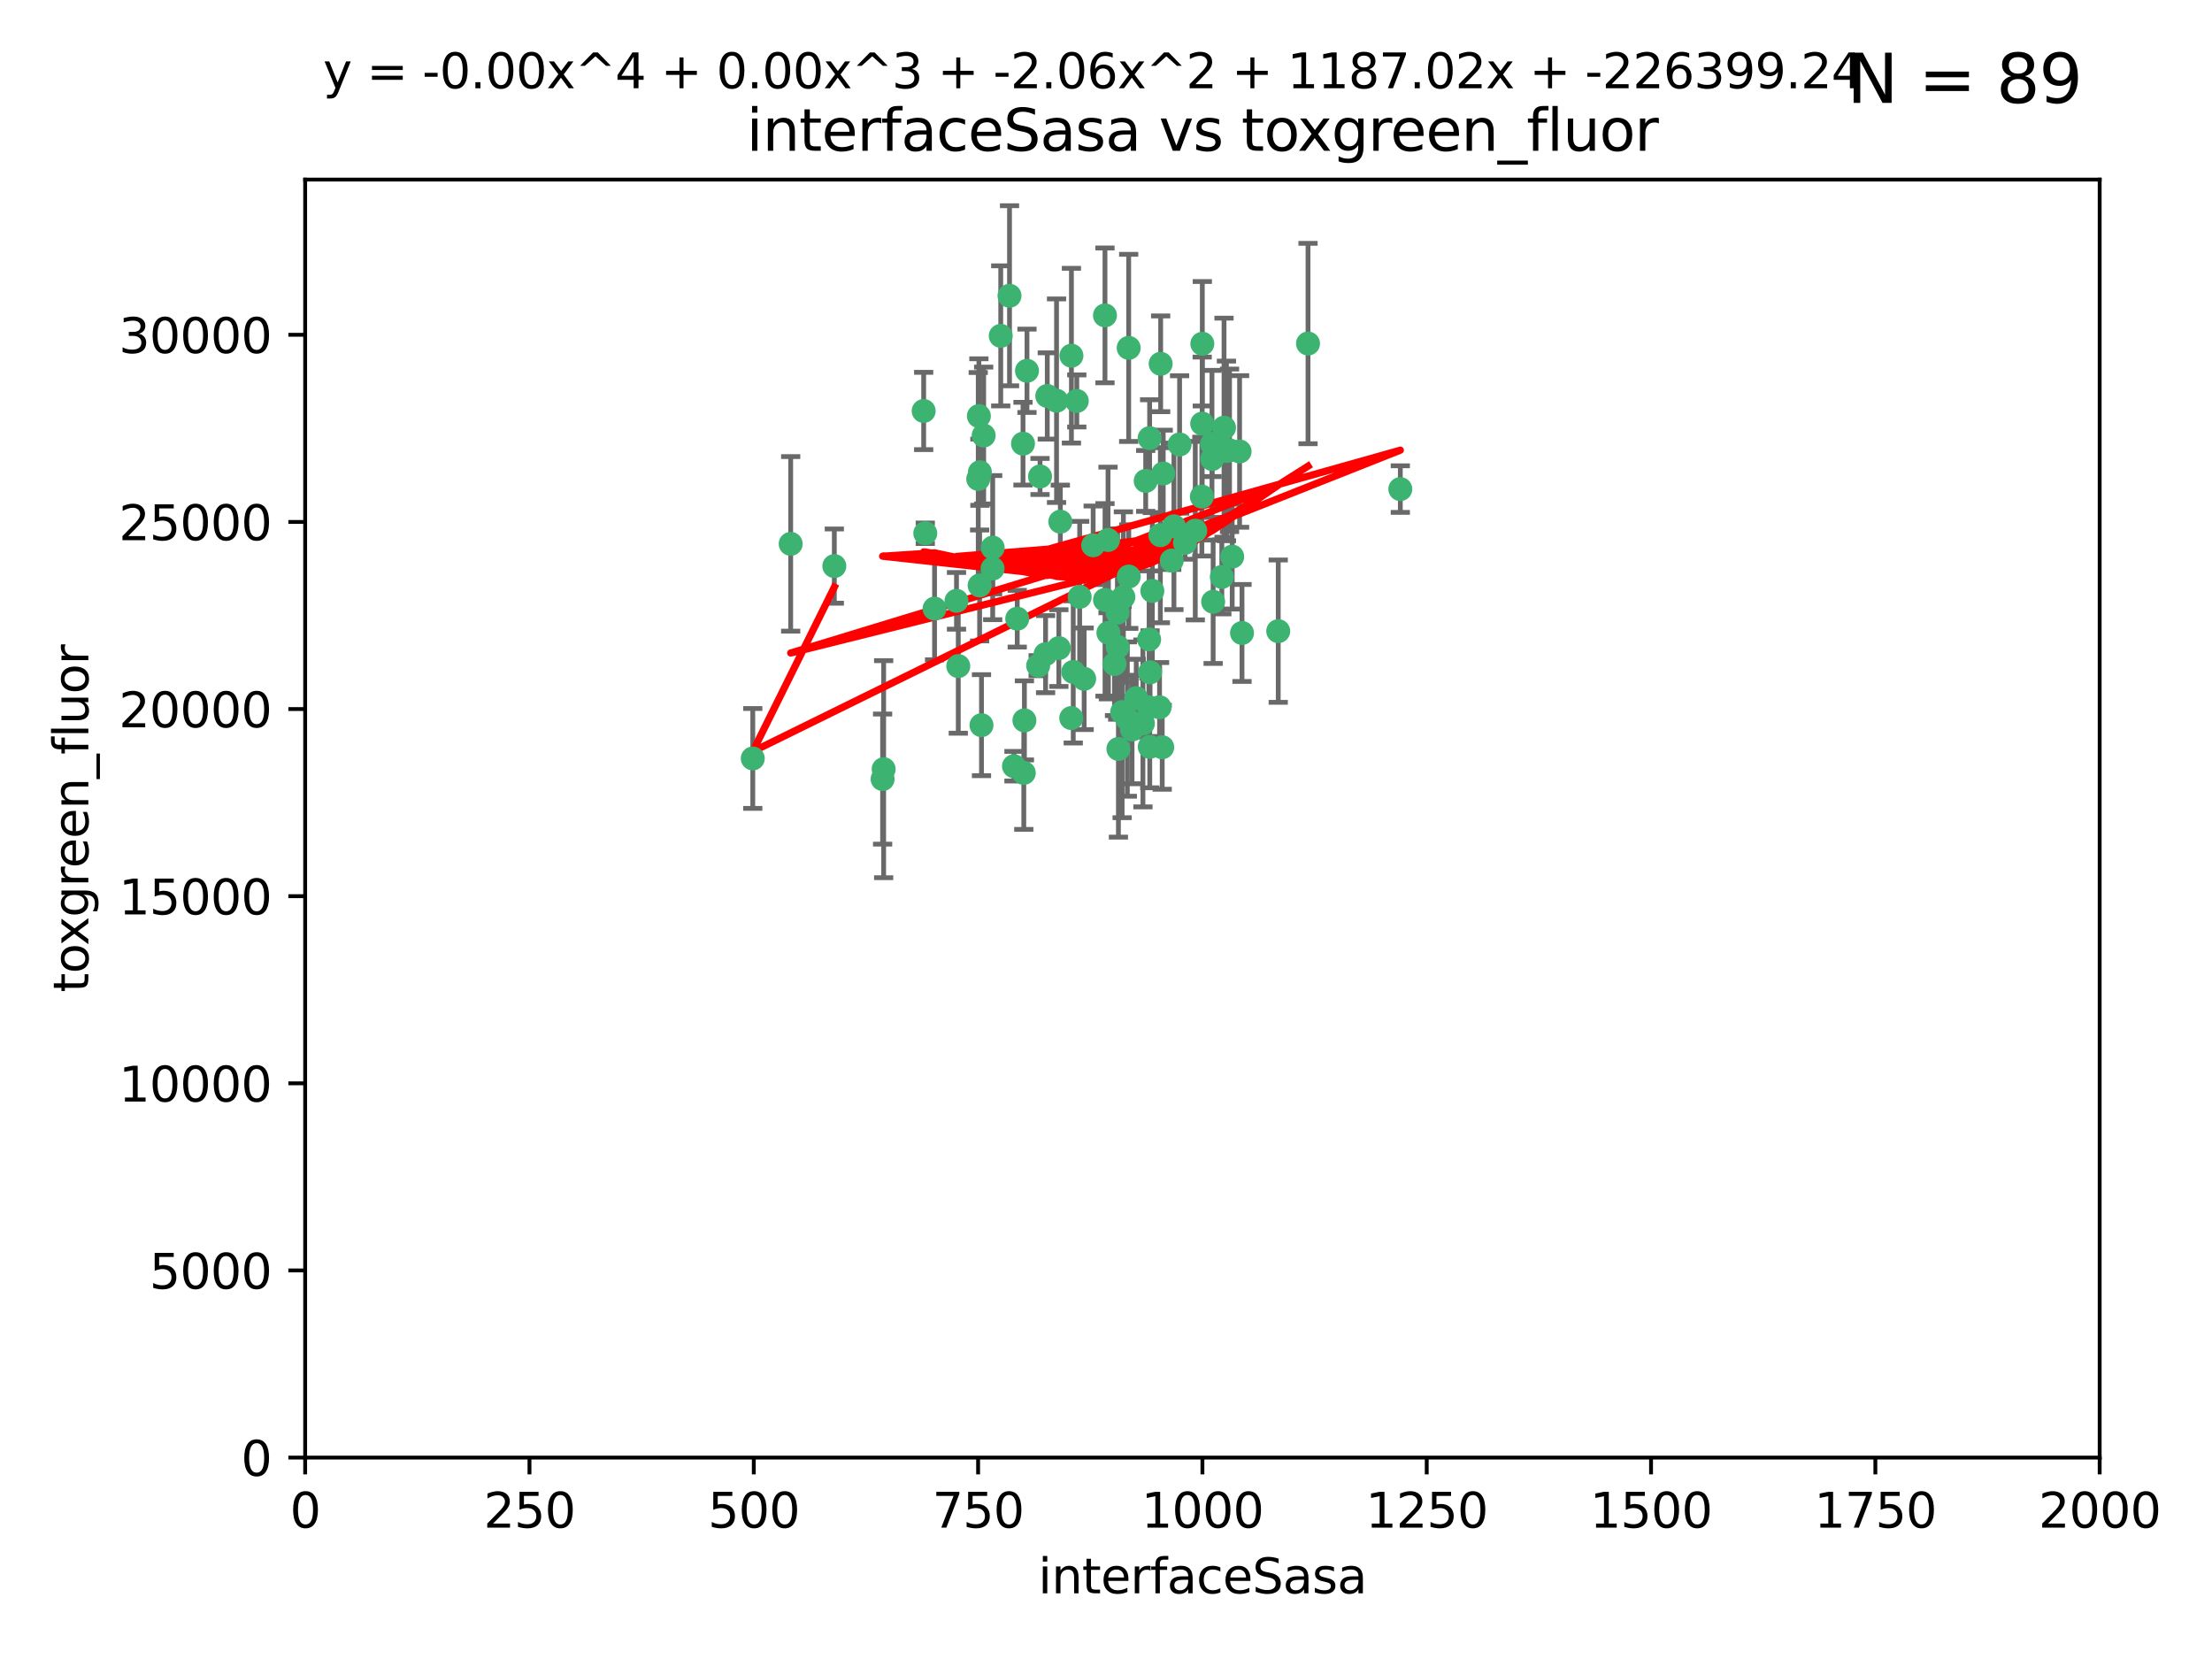 <?xml version="1.0" encoding="utf-8" standalone="no"?>
<!DOCTYPE svg PUBLIC "-//W3C//DTD SVG 1.1//EN"
  "http://www.w3.org/Graphics/SVG/1.1/DTD/svg11.dtd">
<svg xmlns:xlink="http://www.w3.org/1999/xlink" width="460.8pt" height="345.6pt" viewBox="0 0 460.8 345.6" xmlns="http://www.w3.org/2000/svg" version="1.1">
 <defs>
  <style type="text/css">*{stroke-linejoin: round; stroke-linecap: butt}</style>
 </defs>
 <g id="figure_1">
  <g id="patch_1">
   <path d="M 0 345.6 
L 460.8 345.6 
L 460.8 0 
L 0 0 
z
" style="fill: #ffffff"/>
  </g>
  <g id="axes_1">
   <g id="patch_2">
    <path d="M 63.571 303.64 
L 437.4 303.64 
L 437.4 37.411 
L 63.571 37.411 
z
" style="fill: #ffffff"/>
   </g>
   <g id="PathCollection_1">
    <defs>
     <path id="m00fa43e81c" d="M 0 1.118 
C 0.297 1.118 0.581 1 0.791 0.791 
C 1 0.581 1.118 0.297 1.118 0 
C 1.118 -0.297 1 -0.581 0.791 -0.791 
C 0.581 -1 0.297 -1.118 0 -1.118 
C -0.297 -1.118 -0.581 -1 -0.791 -0.791 
C -1 -0.581 -1.118 -0.297 -1.118 0 
C -1.118 0.297 -1 0.581 -0.791 0.791 
C -0.581 1 -0.297 1.118 0 1.118 
z
" style="stroke: #3cb371"/>
    </defs>
    <g clip-path="url(#p7b786c7303)">
     <use xlink:href="#m00fa43e81c" x="272.484" y="71.562" style="fill: #3cb371; stroke: #3cb371"/>
     <use xlink:href="#m00fa43e81c" x="242.323" y="98.642" style="fill: #3cb371; stroke: #3cb371"/>
     <use xlink:href="#m00fa43e81c" x="248.998" y="110.547" style="fill: #3cb371; stroke: #3cb371"/>
     <use xlink:href="#m00fa43e81c" x="239.489" y="91.274" style="fill: #3cb371; stroke: #3cb371"/>
     <use xlink:href="#m00fa43e81c" x="250.437" y="88.246" style="fill: #3cb371; stroke: #3cb371"/>
     <use xlink:href="#m00fa43e81c" x="266.28" y="131.48" style="fill: #3cb371; stroke: #3cb371"/>
     <use xlink:href="#m00fa43e81c" x="218.168" y="82.485" style="fill: #3cb371; stroke: #3cb371"/>
     <use xlink:href="#m00fa43e81c" x="254.987" y="89.097" style="fill: #3cb371; stroke: #3cb371"/>
     <use xlink:href="#m00fa43e81c" x="220.886" y="108.676" style="fill: #3cb371; stroke: #3cb371"/>
     <use xlink:href="#m00fa43e81c" x="241.787" y="75.786" style="fill: #3cb371; stroke: #3cb371"/>
     <use xlink:href="#m00fa43e81c" x="252.721" y="125.356" style="fill: #3cb371; stroke: #3cb371"/>
     <use xlink:href="#m00fa43e81c" x="258.229" y="94.046" style="fill: #3cb371; stroke: #3cb371"/>
     <use xlink:href="#m00fa43e81c" x="232.987" y="156.019" style="fill: #3cb371; stroke: #3cb371"/>
     <use xlink:href="#m00fa43e81c" x="241.557" y="147.335" style="fill: #3cb371; stroke: #3cb371"/>
     <use xlink:href="#m00fa43e81c" x="230.194" y="124.965" style="fill: #3cb371; stroke: #3cb371"/>
     <use xlink:href="#m00fa43e81c" x="255.489" y="93.933" style="fill: #3cb371; stroke: #3cb371"/>
     <use xlink:href="#m00fa43e81c" x="256.689" y="115.953" style="fill: #3cb371; stroke: #3cb371"/>
     <use xlink:href="#m00fa43e81c" x="244.553" y="109.646" style="fill: #3cb371; stroke: #3cb371"/>
     <use xlink:href="#m00fa43e81c" x="250.368" y="103.453" style="fill: #3cb371; stroke: #3cb371"/>
     <use xlink:href="#m00fa43e81c" x="230.187" y="65.701" style="fill: #3cb371; stroke: #3cb371"/>
     <use xlink:href="#m00fa43e81c" x="240.054" y="123.098" style="fill: #3cb371; stroke: #3cb371"/>
     <use xlink:href="#m00fa43e81c" x="246.854" y="113.087" style="fill: #3cb371; stroke: #3cb371"/>
     <use xlink:href="#m00fa43e81c" x="239.385" y="133.203" style="fill: #3cb371; stroke: #3cb371"/>
     <use xlink:href="#m00fa43e81c" x="223.198" y="74.096" style="fill: #3cb371; stroke: #3cb371"/>
     <use xlink:href="#m00fa43e81c" x="258.734" y="131.86" style="fill: #3cb371; stroke: #3cb371"/>
     <use xlink:href="#m00fa43e81c" x="256.134" y="93.812" style="fill: #3cb371; stroke: #3cb371"/>
     <use xlink:href="#m00fa43e81c" x="233.762" y="148.348" style="fill: #3cb371; stroke: #3cb371"/>
     <use xlink:href="#m00fa43e81c" x="235.142" y="120.112" style="fill: #3cb371; stroke: #3cb371"/>
     <use xlink:href="#m00fa43e81c" x="234.02" y="124.367" style="fill: #3cb371; stroke: #3cb371"/>
     <use xlink:href="#m00fa43e81c" x="220.097" y="83.475" style="fill: #3cb371; stroke: #3cb371"/>
     <use xlink:href="#m00fa43e81c" x="223.161" y="149.585" style="fill: #3cb371; stroke: #3cb371"/>
     <use xlink:href="#m00fa43e81c" x="241.725" y="111.491" style="fill: #3cb371; stroke: #3cb371"/>
     <use xlink:href="#m00fa43e81c" x="225.848" y="141.406" style="fill: #3cb371; stroke: #3cb371"/>
     <use xlink:href="#m00fa43e81c" x="238.669" y="100.184" style="fill: #3cb371; stroke: #3cb371"/>
     <use xlink:href="#m00fa43e81c" x="252.51" y="95.627" style="fill: #3cb371; stroke: #3cb371"/>
     <use xlink:href="#m00fa43e81c" x="227.725" y="113.593" style="fill: #3cb371; stroke: #3cb371"/>
     <use xlink:href="#m00fa43e81c" x="235.125" y="72.469" style="fill: #3cb371; stroke: #3cb371"/>
     <use xlink:href="#m00fa43e81c" x="206.772" y="118.44" style="fill: #3cb371; stroke: #3cb371"/>
     <use xlink:href="#m00fa43e81c" x="244.091" y="116.779" style="fill: #3cb371; stroke: #3cb371"/>
     <use xlink:href="#m00fa43e81c" x="211.908" y="128.887" style="fill: #3cb371; stroke: #3cb371"/>
     <use xlink:href="#m00fa43e81c" x="213.404" y="150.071" style="fill: #3cb371; stroke: #3cb371"/>
     <use xlink:href="#m00fa43e81c" x="204.131" y="98.37" style="fill: #3cb371; stroke: #3cb371"/>
     <use xlink:href="#m00fa43e81c" x="245.731" y="92.588" style="fill: #3cb371; stroke: #3cb371"/>
     <use xlink:href="#m00fa43e81c" x="216.658" y="99.258" style="fill: #3cb371; stroke: #3cb371"/>
     <use xlink:href="#m00fa43e81c" x="204.916" y="90.728" style="fill: #3cb371; stroke: #3cb371"/>
     <use xlink:href="#m00fa43e81c" x="192.417" y="85.613" style="fill: #3cb371; stroke: #3cb371"/>
     <use xlink:href="#m00fa43e81c" x="213.275" y="161.013" style="fill: #3cb371; stroke: #3cb371"/>
     <use xlink:href="#m00fa43e81c" x="216.269" y="138.671" style="fill: #3cb371; stroke: #3cb371"/>
     <use xlink:href="#m00fa43e81c" x="206.796" y="114.081" style="fill: #3cb371; stroke: #3cb371"/>
     <use xlink:href="#m00fa43e81c" x="291.711" y="101.886" style="fill: #3cb371; stroke: #3cb371"/>
     <use xlink:href="#m00fa43e81c" x="224.916" y="124.337" style="fill: #3cb371; stroke: #3cb371"/>
     <use xlink:href="#m00fa43e81c" x="250.465" y="71.61" style="fill: #3cb371; stroke: #3cb371"/>
     <use xlink:href="#m00fa43e81c" x="199.256" y="125.166" style="fill: #3cb371; stroke: #3cb371"/>
     <use xlink:href="#m00fa43e81c" x="204.462" y="151.067" style="fill: #3cb371; stroke: #3cb371"/>
     <use xlink:href="#m00fa43e81c" x="220.577" y="135.009" style="fill: #3cb371; stroke: #3cb371"/>
     <use xlink:href="#m00fa43e81c" x="242.11" y="155.667" style="fill: #3cb371; stroke: #3cb371"/>
     <use xlink:href="#m00fa43e81c" x="223.577" y="139.974" style="fill: #3cb371; stroke: #3cb371"/>
     <use xlink:href="#m00fa43e81c" x="254.529" y="120.182" style="fill: #3cb371; stroke: #3cb371"/>
     <use xlink:href="#m00fa43e81c" x="208.473" y="69.968" style="fill: #3cb371; stroke: #3cb371"/>
     <use xlink:href="#m00fa43e81c" x="192.753" y="111.087" style="fill: #3cb371; stroke: #3cb371"/>
     <use xlink:href="#m00fa43e81c" x="203.92" y="86.674" style="fill: #3cb371; stroke: #3cb371"/>
     <use xlink:href="#m00fa43e81c" x="230.822" y="112.487" style="fill: #3cb371; stroke: #3cb371"/>
     <use xlink:href="#m00fa43e81c" x="239.332" y="147.35" style="fill: #3cb371; stroke: #3cb371"/>
     <use xlink:href="#m00fa43e81c" x="204.073" y="121.962" style="fill: #3cb371; stroke: #3cb371"/>
     <use xlink:href="#m00fa43e81c" x="210.301" y="61.614" style="fill: #3cb371; stroke: #3cb371"/>
     <use xlink:href="#m00fa43e81c" x="239.579" y="140.062" style="fill: #3cb371; stroke: #3cb371"/>
     <use xlink:href="#m00fa43e81c" x="236.699" y="145.439" style="fill: #3cb371; stroke: #3cb371"/>
     <use xlink:href="#m00fa43e81c" x="230.901" y="131.829" style="fill: #3cb371; stroke: #3cb371"/>
     <use xlink:href="#m00fa43e81c" x="232.833" y="134.753" style="fill: #3cb371; stroke: #3cb371"/>
     <use xlink:href="#m00fa43e81c" x="252.476" y="92.47" style="fill: #3cb371; stroke: #3cb371"/>
     <use xlink:href="#m00fa43e81c" x="203.785" y="99.771" style="fill: #3cb371; stroke: #3cb371"/>
     <use xlink:href="#m00fa43e81c" x="213.94" y="77.242" style="fill: #3cb371; stroke: #3cb371"/>
     <use xlink:href="#m00fa43e81c" x="194.686" y="126.788" style="fill: #3cb371; stroke: #3cb371"/>
     <use xlink:href="#m00fa43e81c" x="183.864" y="162.296" style="fill: #3cb371; stroke: #3cb371"/>
     <use xlink:href="#m00fa43e81c" x="213.11" y="92.425" style="fill: #3cb371; stroke: #3cb371"/>
     <use xlink:href="#m00fa43e81c" x="211.23" y="159.611" style="fill: #3cb371; stroke: #3cb371"/>
     <use xlink:href="#m00fa43e81c" x="238.093" y="150.698" style="fill: #3cb371; stroke: #3cb371"/>
     <use xlink:href="#m00fa43e81c" x="199.626" y="138.756" style="fill: #3cb371; stroke: #3cb371"/>
     <use xlink:href="#m00fa43e81c" x="235.826" y="151.97" style="fill: #3cb371; stroke: #3cb371"/>
     <use xlink:href="#m00fa43e81c" x="232.811" y="127.616" style="fill: #3cb371; stroke: #3cb371"/>
     <use xlink:href="#m00fa43e81c" x="224.314" y="83.525" style="fill: #3cb371; stroke: #3cb371"/>
     <use xlink:href="#m00fa43e81c" x="239.516" y="155.581" style="fill: #3cb371; stroke: #3cb371"/>
     <use xlink:href="#m00fa43e81c" x="164.714" y="113.297" style="fill: #3cb371; stroke: #3cb371"/>
     <use xlink:href="#m00fa43e81c" x="217.815" y="136.272" style="fill: #3cb371; stroke: #3cb371"/>
     <use xlink:href="#m00fa43e81c" x="234.846" y="149.795" style="fill: #3cb371; stroke: #3cb371"/>
     <use xlink:href="#m00fa43e81c" x="184.082" y="160.234" style="fill: #3cb371; stroke: #3cb371"/>
     <use xlink:href="#m00fa43e81c" x="232.174" y="138.319" style="fill: #3cb371; stroke: #3cb371"/>
     <use xlink:href="#m00fa43e81c" x="156.817" y="157.999" style="fill: #3cb371; stroke: #3cb371"/>
     <use xlink:href="#m00fa43e81c" x="173.806" y="117.924" style="fill: #3cb371; stroke: #3cb371"/>
    </g>
   </g>
   <g id="matplotlib.axis_1">
    <g id="xtick_1">
     <g id="line2d_1">
      <defs>
       <path id="m1b89b986f7" d="M 0 0 
L 0 3.5 
" style="stroke: #000000; stroke-width: 0.8"/>
      </defs>
      <g>
       <use xlink:href="#m1b89b986f7" x="63.571" y="303.64" style="stroke: #000000; stroke-width: 0.8"/>
      </g>
     </g>
     <g id="text_1">
      <!-- 0 -->
      <g transform="translate(60.39 318.238)scale(0.1 -0.1)">
       <defs>
        <path id="DejaVuSans-30" d="M 2034 4250 
Q 1547 4250 1301 3770 
Q 1056 3291 1056 2328 
Q 1056 1369 1301 889 
Q 1547 409 2034 409 
Q 2525 409 2770 889 
Q 3016 1369 3016 2328 
Q 3016 3291 2770 3770 
Q 2525 4250 2034 4250 
z
M 2034 4750 
Q 2819 4750 3233 4129 
Q 3647 3509 3647 2328 
Q 3647 1150 3233 529 
Q 2819 -91 2034 -91 
Q 1250 -91 836 529 
Q 422 1150 422 2328 
Q 422 3509 836 4129 
Q 1250 4750 2034 4750 
z
" transform="scale(0.016)"/>
       </defs>
       <use xlink:href="#DejaVuSans-30"/>
      </g>
     </g>
    </g>
    <g id="xtick_2">
     <g id="line2d_2">
      <g>
       <use xlink:href="#m1b89b986f7" x="110.3" y="303.64" style="stroke: #000000; stroke-width: 0.8"/>
      </g>
     </g>
     <g id="text_2">
      <!-- 250 -->
      <g transform="translate(100.756 318.238)scale(0.1 -0.1)">
       <defs>
        <path id="DejaVuSans-32" d="M 1228 531 
L 3431 531 
L 3431 0 
L 469 0 
L 469 531 
Q 828 903 1448 1529 
Q 2069 2156 2228 2338 
Q 2531 2678 2651 2914 
Q 2772 3150 2772 3378 
Q 2772 3750 2511 3984 
Q 2250 4219 1831 4219 
Q 1534 4219 1204 4116 
Q 875 4013 500 3803 
L 500 4441 
Q 881 4594 1212 4672 
Q 1544 4750 1819 4750 
Q 2544 4750 2975 4387 
Q 3406 4025 3406 3419 
Q 3406 3131 3298 2873 
Q 3191 2616 2906 2266 
Q 2828 2175 2409 1742 
Q 1991 1309 1228 531 
z
" transform="scale(0.016)"/>
        <path id="DejaVuSans-35" d="M 691 4666 
L 3169 4666 
L 3169 4134 
L 1269 4134 
L 1269 2991 
Q 1406 3038 1543 3061 
Q 1681 3084 1819 3084 
Q 2600 3084 3056 2656 
Q 3513 2228 3513 1497 
Q 3513 744 3044 326 
Q 2575 -91 1722 -91 
Q 1428 -91 1123 -41 
Q 819 9 494 109 
L 494 744 
Q 775 591 1075 516 
Q 1375 441 1709 441 
Q 2250 441 2565 725 
Q 2881 1009 2881 1497 
Q 2881 1984 2565 2268 
Q 2250 2553 1709 2553 
Q 1456 2553 1204 2497 
Q 953 2441 691 2322 
L 691 4666 
z
" transform="scale(0.016)"/>
       </defs>
       <use xlink:href="#DejaVuSans-32"/>
       <use xlink:href="#DejaVuSans-35" x="63.623"/>
       <use xlink:href="#DejaVuSans-30" x="127.246"/>
      </g>
     </g>
    </g>
    <g id="xtick_3">
     <g id="line2d_3">
      <g>
       <use xlink:href="#m1b89b986f7" x="157.028" y="303.64" style="stroke: #000000; stroke-width: 0.8"/>
      </g>
     </g>
     <g id="text_3">
      <!-- 500 -->
      <g transform="translate(147.485 318.238)scale(0.1 -0.1)">
       <use xlink:href="#DejaVuSans-35"/>
       <use xlink:href="#DejaVuSans-30" x="63.623"/>
       <use xlink:href="#DejaVuSans-30" x="127.246"/>
      </g>
     </g>
    </g>
    <g id="xtick_4">
     <g id="line2d_4">
      <g>
       <use xlink:href="#m1b89b986f7" x="203.757" y="303.64" style="stroke: #000000; stroke-width: 0.8"/>
      </g>
     </g>
     <g id="text_4">
      <!-- 750 -->
      <g transform="translate(194.213 318.238)scale(0.1 -0.1)">
       <defs>
        <path id="DejaVuSans-37" d="M 525 4666 
L 3525 4666 
L 3525 4397 
L 1831 0 
L 1172 0 
L 2766 4134 
L 525 4134 
L 525 4666 
z
" transform="scale(0.016)"/>
       </defs>
       <use xlink:href="#DejaVuSans-37"/>
       <use xlink:href="#DejaVuSans-35" x="63.623"/>
       <use xlink:href="#DejaVuSans-30" x="127.246"/>
      </g>
     </g>
    </g>
    <g id="xtick_5">
     <g id="line2d_5">
      <g>
       <use xlink:href="#m1b89b986f7" x="250.486" y="303.64" style="stroke: #000000; stroke-width: 0.8"/>
      </g>
     </g>
     <g id="text_5">
      <!-- 1000 -->
      <g transform="translate(237.761 318.238)scale(0.1 -0.1)">
       <defs>
        <path id="DejaVuSans-31" d="M 794 531 
L 1825 531 
L 1825 4091 
L 703 3866 
L 703 4441 
L 1819 4666 
L 2450 4666 
L 2450 531 
L 3481 531 
L 3481 0 
L 794 0 
L 794 531 
z
" transform="scale(0.016)"/>
       </defs>
       <use xlink:href="#DejaVuSans-31"/>
       <use xlink:href="#DejaVuSans-30" x="63.623"/>
       <use xlink:href="#DejaVuSans-30" x="127.246"/>
       <use xlink:href="#DejaVuSans-30" x="190.869"/>
      </g>
     </g>
    </g>
    <g id="xtick_6">
     <g id="line2d_6">
      <g>
       <use xlink:href="#m1b89b986f7" x="297.214" y="303.64" style="stroke: #000000; stroke-width: 0.8"/>
      </g>
     </g>
     <g id="text_6">
      <!-- 1250 -->
      <g transform="translate(284.489 318.238)scale(0.1 -0.1)">
       <use xlink:href="#DejaVuSans-31"/>
       <use xlink:href="#DejaVuSans-32" x="63.623"/>
       <use xlink:href="#DejaVuSans-35" x="127.246"/>
       <use xlink:href="#DejaVuSans-30" x="190.869"/>
      </g>
     </g>
    </g>
    <g id="xtick_7">
     <g id="line2d_7">
      <g>
       <use xlink:href="#m1b89b986f7" x="343.943" y="303.64" style="stroke: #000000; stroke-width: 0.8"/>
      </g>
     </g>
     <g id="text_7">
      <!-- 1500 -->
      <g transform="translate(331.218 318.238)scale(0.1 -0.1)">
       <use xlink:href="#DejaVuSans-31"/>
       <use xlink:href="#DejaVuSans-35" x="63.623"/>
       <use xlink:href="#DejaVuSans-30" x="127.246"/>
       <use xlink:href="#DejaVuSans-30" x="190.869"/>
      </g>
     </g>
    </g>
    <g id="xtick_8">
     <g id="line2d_8">
      <g>
       <use xlink:href="#m1b89b986f7" x="390.671" y="303.64" style="stroke: #000000; stroke-width: 0.8"/>
      </g>
     </g>
     <g id="text_8">
      <!-- 1750 -->
      <g transform="translate(377.946 318.238)scale(0.1 -0.1)">
       <use xlink:href="#DejaVuSans-31"/>
       <use xlink:href="#DejaVuSans-37" x="63.623"/>
       <use xlink:href="#DejaVuSans-35" x="127.246"/>
       <use xlink:href="#DejaVuSans-30" x="190.869"/>
      </g>
     </g>
    </g>
    <g id="xtick_9">
     <g id="line2d_9">
      <g>
       <use xlink:href="#m1b89b986f7" x="437.4" y="303.64" style="stroke: #000000; stroke-width: 0.8"/>
      </g>
     </g>
     <g id="text_9">
      <!-- 2000 -->
      <g transform="translate(424.675 318.238)scale(0.1 -0.1)">
       <use xlink:href="#DejaVuSans-32"/>
       <use xlink:href="#DejaVuSans-30" x="63.623"/>
       <use xlink:href="#DejaVuSans-30" x="127.246"/>
       <use xlink:href="#DejaVuSans-30" x="190.869"/>
      </g>
     </g>
    </g>
    <g id="text_10">
     <!-- interfaceSasa -->
     <g transform="translate(216.279 331.917)scale(0.1 -0.1)">
      <defs>
       <path id="DejaVuSans-69" d="M 603 3500 
L 1178 3500 
L 1178 0 
L 603 0 
L 603 3500 
z
M 603 4863 
L 1178 4863 
L 1178 4134 
L 603 4134 
L 603 4863 
z
" transform="scale(0.016)"/>
       <path id="DejaVuSans-6e" d="M 3513 2113 
L 3513 0 
L 2938 0 
L 2938 2094 
Q 2938 2591 2744 2837 
Q 2550 3084 2163 3084 
Q 1697 3084 1428 2787 
Q 1159 2491 1159 1978 
L 1159 0 
L 581 0 
L 581 3500 
L 1159 3500 
L 1159 2956 
Q 1366 3272 1645 3428 
Q 1925 3584 2291 3584 
Q 2894 3584 3203 3211 
Q 3513 2838 3513 2113 
z
" transform="scale(0.016)"/>
       <path id="DejaVuSans-74" d="M 1172 4494 
L 1172 3500 
L 2356 3500 
L 2356 3053 
L 1172 3053 
L 1172 1153 
Q 1172 725 1289 603 
Q 1406 481 1766 481 
L 2356 481 
L 2356 0 
L 1766 0 
Q 1100 0 847 248 
Q 594 497 594 1153 
L 594 3053 
L 172 3053 
L 172 3500 
L 594 3500 
L 594 4494 
L 1172 4494 
z
" transform="scale(0.016)"/>
       <path id="DejaVuSans-65" d="M 3597 1894 
L 3597 1613 
L 953 1613 
Q 991 1019 1311 708 
Q 1631 397 2203 397 
Q 2534 397 2845 478 
Q 3156 559 3463 722 
L 3463 178 
Q 3153 47 2828 -22 
Q 2503 -91 2169 -91 
Q 1331 -91 842 396 
Q 353 884 353 1716 
Q 353 2575 817 3079 
Q 1281 3584 2069 3584 
Q 2775 3584 3186 3129 
Q 3597 2675 3597 1894 
z
M 3022 2063 
Q 3016 2534 2758 2815 
Q 2500 3097 2075 3097 
Q 1594 3097 1305 2825 
Q 1016 2553 972 2059 
L 3022 2063 
z
" transform="scale(0.016)"/>
       <path id="DejaVuSans-72" d="M 2631 2963 
Q 2534 3019 2420 3045 
Q 2306 3072 2169 3072 
Q 1681 3072 1420 2755 
Q 1159 2438 1159 1844 
L 1159 0 
L 581 0 
L 581 3500 
L 1159 3500 
L 1159 2956 
Q 1341 3275 1631 3429 
Q 1922 3584 2338 3584 
Q 2397 3584 2469 3576 
Q 2541 3569 2628 3553 
L 2631 2963 
z
" transform="scale(0.016)"/>
       <path id="DejaVuSans-66" d="M 2375 4863 
L 2375 4384 
L 1825 4384 
Q 1516 4384 1395 4259 
Q 1275 4134 1275 3809 
L 1275 3500 
L 2222 3500 
L 2222 3053 
L 1275 3053 
L 1275 0 
L 697 0 
L 697 3053 
L 147 3053 
L 147 3500 
L 697 3500 
L 697 3744 
Q 697 4328 969 4595 
Q 1241 4863 1831 4863 
L 2375 4863 
z
" transform="scale(0.016)"/>
       <path id="DejaVuSans-61" d="M 2194 1759 
Q 1497 1759 1228 1600 
Q 959 1441 959 1056 
Q 959 750 1161 570 
Q 1363 391 1709 391 
Q 2188 391 2477 730 
Q 2766 1069 2766 1631 
L 2766 1759 
L 2194 1759 
z
M 3341 1997 
L 3341 0 
L 2766 0 
L 2766 531 
Q 2569 213 2275 61 
Q 1981 -91 1556 -91 
Q 1019 -91 701 211 
Q 384 513 384 1019 
Q 384 1609 779 1909 
Q 1175 2209 1959 2209 
L 2766 2209 
L 2766 2266 
Q 2766 2663 2505 2880 
Q 2244 3097 1772 3097 
Q 1472 3097 1187 3025 
Q 903 2953 641 2809 
L 641 3341 
Q 956 3463 1253 3523 
Q 1550 3584 1831 3584 
Q 2591 3584 2966 3190 
Q 3341 2797 3341 1997 
z
" transform="scale(0.016)"/>
       <path id="DejaVuSans-63" d="M 3122 3366 
L 3122 2828 
Q 2878 2963 2633 3030 
Q 2388 3097 2138 3097 
Q 1578 3097 1268 2742 
Q 959 2388 959 1747 
Q 959 1106 1268 751 
Q 1578 397 2138 397 
Q 2388 397 2633 464 
Q 2878 531 3122 666 
L 3122 134 
Q 2881 22 2623 -34 
Q 2366 -91 2075 -91 
Q 1284 -91 818 406 
Q 353 903 353 1747 
Q 353 2603 823 3093 
Q 1294 3584 2113 3584 
Q 2378 3584 2631 3529 
Q 2884 3475 3122 3366 
z
" transform="scale(0.016)"/>
       <path id="DejaVuSans-53" d="M 3425 4513 
L 3425 3897 
Q 3066 4069 2747 4153 
Q 2428 4238 2131 4238 
Q 1616 4238 1336 4038 
Q 1056 3838 1056 3469 
Q 1056 3159 1242 3001 
Q 1428 2844 1947 2747 
L 2328 2669 
Q 3034 2534 3370 2195 
Q 3706 1856 3706 1288 
Q 3706 609 3251 259 
Q 2797 -91 1919 -91 
Q 1588 -91 1214 -16 
Q 841 59 441 206 
L 441 856 
Q 825 641 1194 531 
Q 1563 422 1919 422 
Q 2459 422 2753 634 
Q 3047 847 3047 1241 
Q 3047 1584 2836 1778 
Q 2625 1972 2144 2069 
L 1759 2144 
Q 1053 2284 737 2584 
Q 422 2884 422 3419 
Q 422 4038 858 4394 
Q 1294 4750 2059 4750 
Q 2388 4750 2728 4690 
Q 3069 4631 3425 4513 
z
" transform="scale(0.016)"/>
       <path id="DejaVuSans-73" d="M 2834 3397 
L 2834 2853 
Q 2591 2978 2328 3040 
Q 2066 3103 1784 3103 
Q 1356 3103 1142 2972 
Q 928 2841 928 2578 
Q 928 2378 1081 2264 
Q 1234 2150 1697 2047 
L 1894 2003 
Q 2506 1872 2764 1633 
Q 3022 1394 3022 966 
Q 3022 478 2636 193 
Q 2250 -91 1575 -91 
Q 1294 -91 989 -36 
Q 684 19 347 128 
L 347 722 
Q 666 556 975 473 
Q 1284 391 1588 391 
Q 1994 391 2212 530 
Q 2431 669 2431 922 
Q 2431 1156 2273 1281 
Q 2116 1406 1581 1522 
L 1381 1569 
Q 847 1681 609 1914 
Q 372 2147 372 2553 
Q 372 3047 722 3315 
Q 1072 3584 1716 3584 
Q 2034 3584 2315 3537 
Q 2597 3491 2834 3397 
z
" transform="scale(0.016)"/>
      </defs>
      <use xlink:href="#DejaVuSans-69"/>
      <use xlink:href="#DejaVuSans-6e" x="27.783"/>
      <use xlink:href="#DejaVuSans-74" x="91.162"/>
      <use xlink:href="#DejaVuSans-65" x="130.371"/>
      <use xlink:href="#DejaVuSans-72" x="191.895"/>
      <use xlink:href="#DejaVuSans-66" x="233.008"/>
      <use xlink:href="#DejaVuSans-61" x="268.213"/>
      <use xlink:href="#DejaVuSans-63" x="329.492"/>
      <use xlink:href="#DejaVuSans-65" x="384.473"/>
      <use xlink:href="#DejaVuSans-53" x="445.996"/>
      <use xlink:href="#DejaVuSans-61" x="509.473"/>
      <use xlink:href="#DejaVuSans-73" x="570.752"/>
      <use xlink:href="#DejaVuSans-61" x="622.852"/>
     </g>
    </g>
   </g>
   <g id="matplotlib.axis_2">
    <g id="ytick_1">
     <g id="line2d_10">
      <defs>
       <path id="m9b2f809e1d" d="M 0 0 
L -3.5 0 
" style="stroke: #000000; stroke-width: 0.8"/>
      </defs>
      <g>
       <use xlink:href="#m9b2f809e1d" x="63.571" y="303.64" style="stroke: #000000; stroke-width: 0.8"/>
      </g>
     </g>
     <g id="text_11">
      <!-- 0 -->
      <g transform="translate(50.209 307.439)scale(0.1 -0.1)">
       <use xlink:href="#DejaVuSans-30"/>
      </g>
     </g>
    </g>
    <g id="ytick_2">
     <g id="line2d_11">
      <g>
       <use xlink:href="#m9b2f809e1d" x="63.571" y="264.657" style="stroke: #000000; stroke-width: 0.8"/>
      </g>
     </g>
     <g id="text_12">
      <!-- 5000 -->
      <g transform="translate(31.121 268.457)scale(0.1 -0.1)">
       <use xlink:href="#DejaVuSans-35"/>
       <use xlink:href="#DejaVuSans-30" x="63.623"/>
       <use xlink:href="#DejaVuSans-30" x="127.246"/>
       <use xlink:href="#DejaVuSans-30" x="190.869"/>
      </g>
     </g>
    </g>
    <g id="ytick_3">
     <g id="line2d_12">
      <g>
       <use xlink:href="#m9b2f809e1d" x="63.571" y="225.675" style="stroke: #000000; stroke-width: 0.8"/>
      </g>
     </g>
     <g id="text_13">
      <!-- 10000 -->
      <g transform="translate(24.759 229.474)scale(0.1 -0.1)">
       <use xlink:href="#DejaVuSans-31"/>
       <use xlink:href="#DejaVuSans-30" x="63.623"/>
       <use xlink:href="#DejaVuSans-30" x="127.246"/>
       <use xlink:href="#DejaVuSans-30" x="190.869"/>
       <use xlink:href="#DejaVuSans-30" x="254.492"/>
      </g>
     </g>
    </g>
    <g id="ytick_4">
     <g id="line2d_13">
      <g>
       <use xlink:href="#m9b2f809e1d" x="63.571" y="186.692" style="stroke: #000000; stroke-width: 0.8"/>
      </g>
     </g>
     <g id="text_14">
      <!-- 15000 -->
      <g transform="translate(24.759 190.492)scale(0.1 -0.1)">
       <use xlink:href="#DejaVuSans-31"/>
       <use xlink:href="#DejaVuSans-35" x="63.623"/>
       <use xlink:href="#DejaVuSans-30" x="127.246"/>
       <use xlink:href="#DejaVuSans-30" x="190.869"/>
       <use xlink:href="#DejaVuSans-30" x="254.492"/>
      </g>
     </g>
    </g>
    <g id="ytick_5">
     <g id="line2d_14">
      <g>
       <use xlink:href="#m9b2f809e1d" x="63.571" y="147.71" style="stroke: #000000; stroke-width: 0.8"/>
      </g>
     </g>
     <g id="text_15">
      <!-- 20000 -->
      <g transform="translate(24.759 151.509)scale(0.1 -0.1)">
       <use xlink:href="#DejaVuSans-32"/>
       <use xlink:href="#DejaVuSans-30" x="63.623"/>
       <use xlink:href="#DejaVuSans-30" x="127.246"/>
       <use xlink:href="#DejaVuSans-30" x="190.869"/>
       <use xlink:href="#DejaVuSans-30" x="254.492"/>
      </g>
     </g>
    </g>
    <g id="ytick_6">
     <g id="line2d_15">
      <g>
       <use xlink:href="#m9b2f809e1d" x="63.571" y="108.727" style="stroke: #000000; stroke-width: 0.8"/>
      </g>
     </g>
     <g id="text_16">
      <!-- 25000 -->
      <g transform="translate(24.759 112.527)scale(0.1 -0.1)">
       <use xlink:href="#DejaVuSans-32"/>
       <use xlink:href="#DejaVuSans-35" x="63.623"/>
       <use xlink:href="#DejaVuSans-30" x="127.246"/>
       <use xlink:href="#DejaVuSans-30" x="190.869"/>
       <use xlink:href="#DejaVuSans-30" x="254.492"/>
      </g>
     </g>
    </g>
    <g id="ytick_7">
     <g id="line2d_16">
      <g>
       <use xlink:href="#m9b2f809e1d" x="63.571" y="69.745" style="stroke: #000000; stroke-width: 0.8"/>
      </g>
     </g>
     <g id="text_17">
      <!-- 30000 -->
      <g transform="translate(24.759 73.544)scale(0.1 -0.1)">
       <defs>
        <path id="DejaVuSans-33" d="M 2597 2516 
Q 3050 2419 3304 2112 
Q 3559 1806 3559 1356 
Q 3559 666 3084 287 
Q 2609 -91 1734 -91 
Q 1441 -91 1130 -33 
Q 819 25 488 141 
L 488 750 
Q 750 597 1062 519 
Q 1375 441 1716 441 
Q 2309 441 2620 675 
Q 2931 909 2931 1356 
Q 2931 1769 2642 2001 
Q 2353 2234 1838 2234 
L 1294 2234 
L 1294 2753 
L 1863 2753 
Q 2328 2753 2575 2939 
Q 2822 3125 2822 3475 
Q 2822 3834 2567 4026 
Q 2313 4219 1838 4219 
Q 1578 4219 1281 4162 
Q 984 4106 628 3988 
L 628 4550 
Q 988 4650 1302 4700 
Q 1616 4750 1894 4750 
Q 2613 4750 3031 4423 
Q 3450 4097 3450 3541 
Q 3450 3153 3228 2886 
Q 3006 2619 2597 2516 
z
" transform="scale(0.016)"/>
       </defs>
       <use xlink:href="#DejaVuSans-33"/>
       <use xlink:href="#DejaVuSans-30" x="63.623"/>
       <use xlink:href="#DejaVuSans-30" x="127.246"/>
       <use xlink:href="#DejaVuSans-30" x="190.869"/>
       <use xlink:href="#DejaVuSans-30" x="254.492"/>
      </g>
     </g>
    </g>
    <g id="text_18">
     <!-- toxgreen_fluor -->
     <g transform="translate(18.401 206.72)rotate(-90)scale(0.1 -0.1)">
      <defs>
       <path id="DejaVuSans-6f" d="M 1959 3097 
Q 1497 3097 1228 2736 
Q 959 2375 959 1747 
Q 959 1119 1226 758 
Q 1494 397 1959 397 
Q 2419 397 2687 759 
Q 2956 1122 2956 1747 
Q 2956 2369 2687 2733 
Q 2419 3097 1959 3097 
z
M 1959 3584 
Q 2709 3584 3137 3096 
Q 3566 2609 3566 1747 
Q 3566 888 3137 398 
Q 2709 -91 1959 -91 
Q 1206 -91 779 398 
Q 353 888 353 1747 
Q 353 2609 779 3096 
Q 1206 3584 1959 3584 
z
" transform="scale(0.016)"/>
       <path id="DejaVuSans-78" d="M 3513 3500 
L 2247 1797 
L 3578 0 
L 2900 0 
L 1881 1375 
L 863 0 
L 184 0 
L 1544 1831 
L 300 3500 
L 978 3500 
L 1906 2253 
L 2834 3500 
L 3513 3500 
z
" transform="scale(0.016)"/>
       <path id="DejaVuSans-67" d="M 2906 1791 
Q 2906 2416 2648 2759 
Q 2391 3103 1925 3103 
Q 1463 3103 1205 2759 
Q 947 2416 947 1791 
Q 947 1169 1205 825 
Q 1463 481 1925 481 
Q 2391 481 2648 825 
Q 2906 1169 2906 1791 
z
M 3481 434 
Q 3481 -459 3084 -895 
Q 2688 -1331 1869 -1331 
Q 1566 -1331 1297 -1286 
Q 1028 -1241 775 -1147 
L 775 -588 
Q 1028 -725 1275 -790 
Q 1522 -856 1778 -856 
Q 2344 -856 2625 -561 
Q 2906 -266 2906 331 
L 2906 616 
Q 2728 306 2450 153 
Q 2172 0 1784 0 
Q 1141 0 747 490 
Q 353 981 353 1791 
Q 353 2603 747 3093 
Q 1141 3584 1784 3584 
Q 2172 3584 2450 3431 
Q 2728 3278 2906 2969 
L 2906 3500 
L 3481 3500 
L 3481 434 
z
" transform="scale(0.016)"/>
       <path id="DejaVuSans-5f" d="M 3263 -1063 
L 3263 -1509 
L -63 -1509 
L -63 -1063 
L 3263 -1063 
z
" transform="scale(0.016)"/>
       <path id="DejaVuSans-6c" d="M 603 4863 
L 1178 4863 
L 1178 0 
L 603 0 
L 603 4863 
z
" transform="scale(0.016)"/>
       <path id="DejaVuSans-75" d="M 544 1381 
L 544 3500 
L 1119 3500 
L 1119 1403 
Q 1119 906 1312 657 
Q 1506 409 1894 409 
Q 2359 409 2629 706 
Q 2900 1003 2900 1516 
L 2900 3500 
L 3475 3500 
L 3475 0 
L 2900 0 
L 2900 538 
Q 2691 219 2414 64 
Q 2138 -91 1772 -91 
Q 1169 -91 856 284 
Q 544 659 544 1381 
z
M 1991 3584 
L 1991 3584 
z
" transform="scale(0.016)"/>
      </defs>
      <use xlink:href="#DejaVuSans-74"/>
      <use xlink:href="#DejaVuSans-6f" x="39.209"/>
      <use xlink:href="#DejaVuSans-78" x="97.266"/>
      <use xlink:href="#DejaVuSans-67" x="156.445"/>
      <use xlink:href="#DejaVuSans-72" x="219.922"/>
      <use xlink:href="#DejaVuSans-65" x="258.785"/>
      <use xlink:href="#DejaVuSans-65" x="320.309"/>
      <use xlink:href="#DejaVuSans-6e" x="381.832"/>
      <use xlink:href="#DejaVuSans-5f" x="445.211"/>
      <use xlink:href="#DejaVuSans-66" x="495.211"/>
      <use xlink:href="#DejaVuSans-6c" x="530.416"/>
      <use xlink:href="#DejaVuSans-75" x="558.199"/>
      <use xlink:href="#DejaVuSans-6f" x="621.578"/>
      <use xlink:href="#DejaVuSans-72" x="682.76"/>
     </g>
    </g>
   </g>
   <g id="LineCollection_1">
    <path d="M 272.484 92.434 
L 272.484 50.691 
" clip-path="url(#p7b786c7303)" style="fill: none; stroke: #696969"/>
    <path d="M 242.323 107.67 
L 242.323 89.613 
" clip-path="url(#p7b786c7303)" style="fill: none; stroke: #696969"/>
    <path d="M 248.998 129.134 
L 248.998 91.959 
" clip-path="url(#p7b786c7303)" style="fill: none; stroke: #696969"/>
    <path d="M 239.489 99.274 
L 239.489 83.274 
" clip-path="url(#p7b786c7303)" style="fill: none; stroke: #696969"/>
    <path d="M 250.437 102.106 
L 250.437 74.386 
" clip-path="url(#p7b786c7303)" style="fill: none; stroke: #696969"/>
    <path d="M 266.28 146.307 
L 266.28 116.654 
" clip-path="url(#p7b786c7303)" style="fill: none; stroke: #696969"/>
    <path d="M 218.168 91.472 
L 218.168 73.498 
" clip-path="url(#p7b786c7303)" style="fill: none; stroke: #696969"/>
    <path d="M 254.987 111.917 
L 254.987 66.277 
" clip-path="url(#p7b786c7303)" style="fill: none; stroke: #696969"/>
    <path d="M 220.886 116.296 
L 220.886 101.057 
" clip-path="url(#p7b786c7303)" style="fill: none; stroke: #696969"/>
    <path d="M 241.787 85.756 
L 241.787 65.815 
" clip-path="url(#p7b786c7303)" style="fill: none; stroke: #696969"/>
    <path d="M 252.721 138.211 
L 252.721 112.501 
" clip-path="url(#p7b786c7303)" style="fill: none; stroke: #696969"/>
    <path d="M 258.229 109.836 
L 258.229 78.257 
" clip-path="url(#p7b786c7303)" style="fill: none; stroke: #696969"/>
    <path d="M 232.987 174.39 
L 232.987 137.647 
" clip-path="url(#p7b786c7303)" style="fill: none; stroke: #696969"/>
    <path d="M 241.557 156.65 
L 241.557 138.02 
" clip-path="url(#p7b786c7303)" style="fill: none; stroke: #696969"/>
    <path d="M 230.194 145.018 
L 230.194 104.912 
" clip-path="url(#p7b786c7303)" style="fill: none; stroke: #696969"/>
    <path d="M 255.489 112.649 
L 255.489 75.218 
" clip-path="url(#p7b786c7303)" style="fill: none; stroke: #696969"/>
    <path d="M 256.689 126.872 
L 256.689 105.035 
" clip-path="url(#p7b786c7303)" style="fill: none; stroke: #696969"/>
    <path d="M 244.553 126.988 
L 244.553 92.305 
" clip-path="url(#p7b786c7303)" style="fill: none; stroke: #696969"/>
    <path d="M 250.368 115.826 
L 250.368 91.08 
" clip-path="url(#p7b786c7303)" style="fill: none; stroke: #696969"/>
    <path d="M 230.187 79.742 
L 230.187 51.66 
" clip-path="url(#p7b786c7303)" style="fill: none; stroke: #696969"/>
    <path d="M 240.054 139.415 
L 240.054 106.782 
" clip-path="url(#p7b786c7303)" style="fill: none; stroke: #696969"/>
    <path d="M 246.854 116.499 
L 246.854 109.675 
" clip-path="url(#p7b786c7303)" style="fill: none; stroke: #696969"/>
    <path d="M 239.385 147.472 
L 239.385 118.933 
" clip-path="url(#p7b786c7303)" style="fill: none; stroke: #696969"/>
    <path d="M 223.198 92.297 
L 223.198 55.894 
" clip-path="url(#p7b786c7303)" style="fill: none; stroke: #696969"/>
    <path d="M 258.734 141.961 
L 258.734 121.758 
" clip-path="url(#p7b786c7303)" style="fill: none; stroke: #696969"/>
    <path d="M 256.134 110.745 
L 256.134 76.878 
" clip-path="url(#p7b786c7303)" style="fill: none; stroke: #696969"/>
    <path d="M 233.762 170.344 
L 233.762 126.351 
" clip-path="url(#p7b786c7303)" style="fill: none; stroke: #696969"/>
    <path d="M 235.142 130.905 
L 235.142 109.318 
" clip-path="url(#p7b786c7303)" style="fill: none; stroke: #696969"/>
    <path d="M 234.02 142.114 
L 234.02 106.621 
" clip-path="url(#p7b786c7303)" style="fill: none; stroke: #696969"/>
    <path d="M 220.097 104.677 
L 220.097 62.273 
" clip-path="url(#p7b786c7303)" style="fill: none; stroke: #696969"/>
    <path d="M 223.161 150.168 
L 223.161 149.002 
" clip-path="url(#p7b786c7303)" style="fill: none; stroke: #696969"/>
    <path d="M 241.725 129.731 
L 241.725 93.252 
" clip-path="url(#p7b786c7303)" style="fill: none; stroke: #696969"/>
    <path d="M 225.848 151.985 
L 225.848 130.827 
" clip-path="url(#p7b786c7303)" style="fill: none; stroke: #696969"/>
    <path d="M 238.669 106.525 
L 238.669 93.844 
" clip-path="url(#p7b786c7303)" style="fill: none; stroke: #696969"/>
    <path d="M 252.51 99.275 
L 252.51 91.979 
" clip-path="url(#p7b786c7303)" style="fill: none; stroke: #696969"/>
    <path d="M 227.725 121.772 
L 227.725 105.414 
" clip-path="url(#p7b786c7303)" style="fill: none; stroke: #696969"/>
    <path d="M 235.125 91.963 
L 235.125 52.976 
" clip-path="url(#p7b786c7303)" style="fill: none; stroke: #696969"/>
    <path d="M 206.772 123.705 
L 206.772 113.176 
" clip-path="url(#p7b786c7303)" style="fill: none; stroke: #696969"/>
    <path d="M 244.091 118.632 
L 244.091 114.926 
" clip-path="url(#p7b786c7303)" style="fill: none; stroke: #696969"/>
    <path d="M 211.908 134.795 
L 211.908 122.98 
" clip-path="url(#p7b786c7303)" style="fill: none; stroke: #696969"/>
    <path d="M 213.404 158.308 
L 213.404 141.834 
" clip-path="url(#p7b786c7303)" style="fill: none; stroke: #696969"/>
    <path d="M 204.131 105.271 
L 204.131 91.469 
" clip-path="url(#p7b786c7303)" style="fill: none; stroke: #696969"/>
    <path d="M 245.731 106.902 
L 245.731 78.274 
" clip-path="url(#p7b786c7303)" style="fill: none; stroke: #696969"/>
    <path d="M 216.658 103.014 
L 216.658 95.503 
" clip-path="url(#p7b786c7303)" style="fill: none; stroke: #696969"/>
    <path d="M 204.916 104.986 
L 204.916 76.471 
" clip-path="url(#p7b786c7303)" style="fill: none; stroke: #696969"/>
    <path d="M 192.417 93.665 
L 192.417 77.561 
" clip-path="url(#p7b786c7303)" style="fill: none; stroke: #696969"/>
    <path d="M 213.275 172.778 
L 213.275 149.249 
" clip-path="url(#p7b786c7303)" style="fill: none; stroke: #696969"/>
    <path d="M 216.269 140.763 
L 216.269 136.58 
" clip-path="url(#p7b786c7303)" style="fill: none; stroke: #696969"/>
    <path d="M 206.796 129.091 
L 206.796 99.071 
" clip-path="url(#p7b786c7303)" style="fill: none; stroke: #696969"/>
    <path d="M 291.711 106.741 
L 291.711 97.032 
" clip-path="url(#p7b786c7303)" style="fill: none; stroke: #696969"/>
    <path d="M 224.916 140.07 
L 224.916 108.604 
" clip-path="url(#p7b786c7303)" style="fill: none; stroke: #696969"/>
    <path d="M 250.465 84.576 
L 250.465 58.645 
" clip-path="url(#p7b786c7303)" style="fill: none; stroke: #696969"/>
    <path d="M 199.256 131.074 
L 199.256 119.258 
" clip-path="url(#p7b786c7303)" style="fill: none; stroke: #696969"/>
    <path d="M 204.462 161.588 
L 204.462 140.547 
" clip-path="url(#p7b786c7303)" style="fill: none; stroke: #696969"/>
    <path d="M 220.577 142.998 
L 220.577 127.019 
" clip-path="url(#p7b786c7303)" style="fill: none; stroke: #696969"/>
    <path d="M 242.11 164.412 
L 242.11 146.922 
" clip-path="url(#p7b786c7303)" style="fill: none; stroke: #696969"/>
    <path d="M 223.577 154.78 
L 223.577 125.169 
" clip-path="url(#p7b786c7303)" style="fill: none; stroke: #696969"/>
    <path d="M 254.529 127.886 
L 254.529 112.477 
" clip-path="url(#p7b786c7303)" style="fill: none; stroke: #696969"/>
    <path d="M 208.473 84.559 
L 208.473 55.377 
" clip-path="url(#p7b786c7303)" style="fill: none; stroke: #696969"/>
    <path d="M 192.753 113.226 
L 192.753 108.949 
" clip-path="url(#p7b786c7303)" style="fill: none; stroke: #696969"/>
    <path d="M 203.92 98.61 
L 203.92 74.738 
" clip-path="url(#p7b786c7303)" style="fill: none; stroke: #696969"/>
    <path d="M 230.822 127.655 
L 230.822 97.319 
" clip-path="url(#p7b786c7303)" style="fill: none; stroke: #696969"/>
    <path d="M 239.332 153.421 
L 239.332 141.28 
" clip-path="url(#p7b786c7303)" style="fill: none; stroke: #696969"/>
    <path d="M 204.073 133.517 
L 204.073 110.406 
" clip-path="url(#p7b786c7303)" style="fill: none; stroke: #696969"/>
    <path d="M 210.301 80.373 
L 210.301 42.855 
" clip-path="url(#p7b786c7303)" style="fill: none; stroke: #696969"/>
    <path d="M 239.579 148.722 
L 239.579 131.401 
" clip-path="url(#p7b786c7303)" style="fill: none; stroke: #696969"/>
    <path d="M 236.699 153.546 
L 236.699 137.331 
" clip-path="url(#p7b786c7303)" style="fill: none; stroke: #696969"/>
    <path d="M 230.901 145.591 
L 230.901 118.067 
" clip-path="url(#p7b786c7303)" style="fill: none; stroke: #696969"/>
    <path d="M 232.833 149.828 
L 232.833 119.677 
" clip-path="url(#p7b786c7303)" style="fill: none; stroke: #696969"/>
    <path d="M 252.476 107.782 
L 252.476 77.157 
" clip-path="url(#p7b786c7303)" style="fill: none; stroke: #696969"/>
    <path d="M 203.785 121.938 
L 203.785 77.604 
" clip-path="url(#p7b786c7303)" style="fill: none; stroke: #696969"/>
    <path d="M 213.94 85.92 
L 213.94 68.563 
" clip-path="url(#p7b786c7303)" style="fill: none; stroke: #696969"/>
    <path d="M 194.686 137.454 
L 194.686 116.122 
" clip-path="url(#p7b786c7303)" style="fill: none; stroke: #696969"/>
    <path d="M 183.864 175.845 
L 183.864 148.746 
" clip-path="url(#p7b786c7303)" style="fill: none; stroke: #696969"/>
    <path d="M 213.11 101.041 
L 213.11 83.808 
" clip-path="url(#p7b786c7303)" style="fill: none; stroke: #696969"/>
    <path d="M 211.23 162.693 
L 211.23 156.529 
" clip-path="url(#p7b786c7303)" style="fill: none; stroke: #696969"/>
    <path d="M 238.093 168.088 
L 238.093 133.308 
" clip-path="url(#p7b786c7303)" style="fill: none; stroke: #696969"/>
    <path d="M 199.626 152.739 
L 199.626 124.774 
" clip-path="url(#p7b786c7303)" style="fill: none; stroke: #696969"/>
    <path d="M 235.826 163.271 
L 235.826 140.669 
" clip-path="url(#p7b786c7303)" style="fill: none; stroke: #696969"/>
    <path d="M 232.811 145.069 
L 232.811 110.164 
" clip-path="url(#p7b786c7303)" style="fill: none; stroke: #696969"/>
    <path d="M 224.314 88.946 
L 224.314 78.103 
" clip-path="url(#p7b786c7303)" style="fill: none; stroke: #696969"/>
    <path d="M 239.516 164.115 
L 239.516 147.048 
" clip-path="url(#p7b786c7303)" style="fill: none; stroke: #696969"/>
    <path d="M 164.714 131.478 
L 164.714 95.116 
" clip-path="url(#p7b786c7303)" style="fill: none; stroke: #696969"/>
    <path d="M 217.815 144.297 
L 217.815 128.247 
" clip-path="url(#p7b786c7303)" style="fill: none; stroke: #696969"/>
    <path d="M 234.846 165.867 
L 234.846 133.723 
" clip-path="url(#p7b786c7303)" style="fill: none; stroke: #696969"/>
    <path d="M 184.082 182.839 
L 184.082 137.629 
" clip-path="url(#p7b786c7303)" style="fill: none; stroke: #696969"/>
    <path d="M 232.174 149.065 
L 232.174 127.573 
" clip-path="url(#p7b786c7303)" style="fill: none; stroke: #696969"/>
    <path d="M 156.817 168.403 
L 156.817 147.594 
" clip-path="url(#p7b786c7303)" style="fill: none; stroke: #696969"/>
    <path d="M 173.806 125.655 
L 173.806 110.192 
" clip-path="url(#p7b786c7303)" style="fill: none; stroke: #696969"/>
   </g>
   <g id="line2d_17">
    <defs>
     <path id="m607a67ac4d" d="M 2 0 
L -2 -0 
" style="stroke: #696969"/>
    </defs>
    <g clip-path="url(#p7b786c7303)">
     <use xlink:href="#m607a67ac4d" x="272.484" y="92.434" style="fill: #696969; stroke: #696969"/>
     <use xlink:href="#m607a67ac4d" x="242.323" y="107.67" style="fill: #696969; stroke: #696969"/>
     <use xlink:href="#m607a67ac4d" x="248.998" y="129.134" style="fill: #696969; stroke: #696969"/>
     <use xlink:href="#m607a67ac4d" x="239.489" y="99.274" style="fill: #696969; stroke: #696969"/>
     <use xlink:href="#m607a67ac4d" x="250.437" y="102.106" style="fill: #696969; stroke: #696969"/>
     <use xlink:href="#m607a67ac4d" x="266.28" y="146.307" style="fill: #696969; stroke: #696969"/>
     <use xlink:href="#m607a67ac4d" x="218.168" y="91.472" style="fill: #696969; stroke: #696969"/>
     <use xlink:href="#m607a67ac4d" x="254.987" y="111.917" style="fill: #696969; stroke: #696969"/>
     <use xlink:href="#m607a67ac4d" x="220.886" y="116.296" style="fill: #696969; stroke: #696969"/>
     <use xlink:href="#m607a67ac4d" x="241.787" y="85.756" style="fill: #696969; stroke: #696969"/>
     <use xlink:href="#m607a67ac4d" x="252.721" y="138.211" style="fill: #696969; stroke: #696969"/>
     <use xlink:href="#m607a67ac4d" x="258.229" y="109.836" style="fill: #696969; stroke: #696969"/>
     <use xlink:href="#m607a67ac4d" x="232.987" y="174.39" style="fill: #696969; stroke: #696969"/>
     <use xlink:href="#m607a67ac4d" x="241.557" y="156.65" style="fill: #696969; stroke: #696969"/>
     <use xlink:href="#m607a67ac4d" x="230.194" y="145.018" style="fill: #696969; stroke: #696969"/>
     <use xlink:href="#m607a67ac4d" x="255.489" y="112.649" style="fill: #696969; stroke: #696969"/>
     <use xlink:href="#m607a67ac4d" x="256.689" y="126.872" style="fill: #696969; stroke: #696969"/>
     <use xlink:href="#m607a67ac4d" x="244.553" y="126.988" style="fill: #696969; stroke: #696969"/>
     <use xlink:href="#m607a67ac4d" x="250.368" y="115.826" style="fill: #696969; stroke: #696969"/>
     <use xlink:href="#m607a67ac4d" x="230.187" y="79.742" style="fill: #696969; stroke: #696969"/>
     <use xlink:href="#m607a67ac4d" x="240.054" y="139.415" style="fill: #696969; stroke: #696969"/>
     <use xlink:href="#m607a67ac4d" x="246.854" y="116.499" style="fill: #696969; stroke: #696969"/>
     <use xlink:href="#m607a67ac4d" x="239.385" y="147.472" style="fill: #696969; stroke: #696969"/>
     <use xlink:href="#m607a67ac4d" x="223.198" y="92.297" style="fill: #696969; stroke: #696969"/>
     <use xlink:href="#m607a67ac4d" x="258.734" y="141.961" style="fill: #696969; stroke: #696969"/>
     <use xlink:href="#m607a67ac4d" x="256.134" y="110.745" style="fill: #696969; stroke: #696969"/>
     <use xlink:href="#m607a67ac4d" x="233.762" y="170.344" style="fill: #696969; stroke: #696969"/>
     <use xlink:href="#m607a67ac4d" x="235.142" y="130.905" style="fill: #696969; stroke: #696969"/>
     <use xlink:href="#m607a67ac4d" x="234.02" y="142.114" style="fill: #696969; stroke: #696969"/>
     <use xlink:href="#m607a67ac4d" x="220.097" y="104.677" style="fill: #696969; stroke: #696969"/>
     <use xlink:href="#m607a67ac4d" x="223.161" y="150.168" style="fill: #696969; stroke: #696969"/>
     <use xlink:href="#m607a67ac4d" x="241.725" y="129.731" style="fill: #696969; stroke: #696969"/>
     <use xlink:href="#m607a67ac4d" x="225.848" y="151.985" style="fill: #696969; stroke: #696969"/>
     <use xlink:href="#m607a67ac4d" x="238.669" y="106.525" style="fill: #696969; stroke: #696969"/>
     <use xlink:href="#m607a67ac4d" x="252.51" y="99.275" style="fill: #696969; stroke: #696969"/>
     <use xlink:href="#m607a67ac4d" x="227.725" y="121.772" style="fill: #696969; stroke: #696969"/>
     <use xlink:href="#m607a67ac4d" x="235.125" y="91.963" style="fill: #696969; stroke: #696969"/>
     <use xlink:href="#m607a67ac4d" x="206.772" y="123.705" style="fill: #696969; stroke: #696969"/>
     <use xlink:href="#m607a67ac4d" x="244.091" y="118.632" style="fill: #696969; stroke: #696969"/>
     <use xlink:href="#m607a67ac4d" x="211.908" y="134.795" style="fill: #696969; stroke: #696969"/>
     <use xlink:href="#m607a67ac4d" x="213.404" y="158.308" style="fill: #696969; stroke: #696969"/>
     <use xlink:href="#m607a67ac4d" x="204.131" y="105.271" style="fill: #696969; stroke: #696969"/>
     <use xlink:href="#m607a67ac4d" x="245.731" y="106.902" style="fill: #696969; stroke: #696969"/>
     <use xlink:href="#m607a67ac4d" x="216.658" y="103.014" style="fill: #696969; stroke: #696969"/>
     <use xlink:href="#m607a67ac4d" x="204.916" y="104.986" style="fill: #696969; stroke: #696969"/>
     <use xlink:href="#m607a67ac4d" x="192.417" y="93.665" style="fill: #696969; stroke: #696969"/>
     <use xlink:href="#m607a67ac4d" x="213.275" y="172.778" style="fill: #696969; stroke: #696969"/>
     <use xlink:href="#m607a67ac4d" x="216.269" y="140.763" style="fill: #696969; stroke: #696969"/>
     <use xlink:href="#m607a67ac4d" x="206.796" y="129.091" style="fill: #696969; stroke: #696969"/>
     <use xlink:href="#m607a67ac4d" x="291.711" y="106.741" style="fill: #696969; stroke: #696969"/>
     <use xlink:href="#m607a67ac4d" x="224.916" y="140.07" style="fill: #696969; stroke: #696969"/>
     <use xlink:href="#m607a67ac4d" x="250.465" y="84.576" style="fill: #696969; stroke: #696969"/>
     <use xlink:href="#m607a67ac4d" x="199.256" y="131.074" style="fill: #696969; stroke: #696969"/>
     <use xlink:href="#m607a67ac4d" x="204.462" y="161.588" style="fill: #696969; stroke: #696969"/>
     <use xlink:href="#m607a67ac4d" x="220.577" y="142.998" style="fill: #696969; stroke: #696969"/>
     <use xlink:href="#m607a67ac4d" x="242.11" y="164.412" style="fill: #696969; stroke: #696969"/>
     <use xlink:href="#m607a67ac4d" x="223.577" y="154.78" style="fill: #696969; stroke: #696969"/>
     <use xlink:href="#m607a67ac4d" x="254.529" y="127.886" style="fill: #696969; stroke: #696969"/>
     <use xlink:href="#m607a67ac4d" x="208.473" y="84.559" style="fill: #696969; stroke: #696969"/>
     <use xlink:href="#m607a67ac4d" x="192.753" y="113.226" style="fill: #696969; stroke: #696969"/>
     <use xlink:href="#m607a67ac4d" x="203.92" y="98.61" style="fill: #696969; stroke: #696969"/>
     <use xlink:href="#m607a67ac4d" x="230.822" y="127.655" style="fill: #696969; stroke: #696969"/>
     <use xlink:href="#m607a67ac4d" x="239.332" y="153.421" style="fill: #696969; stroke: #696969"/>
     <use xlink:href="#m607a67ac4d" x="204.073" y="133.517" style="fill: #696969; stroke: #696969"/>
     <use xlink:href="#m607a67ac4d" x="210.301" y="80.373" style="fill: #696969; stroke: #696969"/>
     <use xlink:href="#m607a67ac4d" x="239.579" y="148.722" style="fill: #696969; stroke: #696969"/>
     <use xlink:href="#m607a67ac4d" x="236.699" y="153.546" style="fill: #696969; stroke: #696969"/>
     <use xlink:href="#m607a67ac4d" x="230.901" y="145.591" style="fill: #696969; stroke: #696969"/>
     <use xlink:href="#m607a67ac4d" x="232.833" y="149.828" style="fill: #696969; stroke: #696969"/>
     <use xlink:href="#m607a67ac4d" x="252.476" y="107.782" style="fill: #696969; stroke: #696969"/>
     <use xlink:href="#m607a67ac4d" x="203.785" y="121.938" style="fill: #696969; stroke: #696969"/>
     <use xlink:href="#m607a67ac4d" x="213.94" y="85.92" style="fill: #696969; stroke: #696969"/>
     <use xlink:href="#m607a67ac4d" x="194.686" y="137.454" style="fill: #696969; stroke: #696969"/>
     <use xlink:href="#m607a67ac4d" x="183.864" y="175.845" style="fill: #696969; stroke: #696969"/>
     <use xlink:href="#m607a67ac4d" x="213.11" y="101.041" style="fill: #696969; stroke: #696969"/>
     <use xlink:href="#m607a67ac4d" x="211.23" y="162.693" style="fill: #696969; stroke: #696969"/>
     <use xlink:href="#m607a67ac4d" x="238.093" y="168.088" style="fill: #696969; stroke: #696969"/>
     <use xlink:href="#m607a67ac4d" x="199.626" y="152.739" style="fill: #696969; stroke: #696969"/>
     <use xlink:href="#m607a67ac4d" x="235.826" y="163.271" style="fill: #696969; stroke: #696969"/>
     <use xlink:href="#m607a67ac4d" x="232.811" y="145.069" style="fill: #696969; stroke: #696969"/>
     <use xlink:href="#m607a67ac4d" x="224.314" y="88.946" style="fill: #696969; stroke: #696969"/>
     <use xlink:href="#m607a67ac4d" x="239.516" y="164.115" style="fill: #696969; stroke: #696969"/>
     <use xlink:href="#m607a67ac4d" x="164.714" y="131.478" style="fill: #696969; stroke: #696969"/>
     <use xlink:href="#m607a67ac4d" x="217.815" y="144.297" style="fill: #696969; stroke: #696969"/>
     <use xlink:href="#m607a67ac4d" x="234.846" y="165.867" style="fill: #696969; stroke: #696969"/>
     <use xlink:href="#m607a67ac4d" x="184.082" y="182.839" style="fill: #696969; stroke: #696969"/>
     <use xlink:href="#m607a67ac4d" x="232.174" y="149.065" style="fill: #696969; stroke: #696969"/>
     <use xlink:href="#m607a67ac4d" x="156.817" y="168.403" style="fill: #696969; stroke: #696969"/>
     <use xlink:href="#m607a67ac4d" x="173.806" y="125.655" style="fill: #696969; stroke: #696969"/>
    </g>
   </g>
   <g id="line2d_18">
    <g clip-path="url(#p7b786c7303)">
     <use xlink:href="#m607a67ac4d" x="272.484" y="50.691" style="fill: #696969; stroke: #696969"/>
     <use xlink:href="#m607a67ac4d" x="242.323" y="89.613" style="fill: #696969; stroke: #696969"/>
     <use xlink:href="#m607a67ac4d" x="248.998" y="91.959" style="fill: #696969; stroke: #696969"/>
     <use xlink:href="#m607a67ac4d" x="239.489" y="83.274" style="fill: #696969; stroke: #696969"/>
     <use xlink:href="#m607a67ac4d" x="250.437" y="74.386" style="fill: #696969; stroke: #696969"/>
     <use xlink:href="#m607a67ac4d" x="266.28" y="116.654" style="fill: #696969; stroke: #696969"/>
     <use xlink:href="#m607a67ac4d" x="218.168" y="73.498" style="fill: #696969; stroke: #696969"/>
     <use xlink:href="#m607a67ac4d" x="254.987" y="66.277" style="fill: #696969; stroke: #696969"/>
     <use xlink:href="#m607a67ac4d" x="220.886" y="101.057" style="fill: #696969; stroke: #696969"/>
     <use xlink:href="#m607a67ac4d" x="241.787" y="65.815" style="fill: #696969; stroke: #696969"/>
     <use xlink:href="#m607a67ac4d" x="252.721" y="112.501" style="fill: #696969; stroke: #696969"/>
     <use xlink:href="#m607a67ac4d" x="258.229" y="78.257" style="fill: #696969; stroke: #696969"/>
     <use xlink:href="#m607a67ac4d" x="232.987" y="137.647" style="fill: #696969; stroke: #696969"/>
     <use xlink:href="#m607a67ac4d" x="241.557" y="138.02" style="fill: #696969; stroke: #696969"/>
     <use xlink:href="#m607a67ac4d" x="230.194" y="104.912" style="fill: #696969; stroke: #696969"/>
     <use xlink:href="#m607a67ac4d" x="255.489" y="75.218" style="fill: #696969; stroke: #696969"/>
     <use xlink:href="#m607a67ac4d" x="256.689" y="105.035" style="fill: #696969; stroke: #696969"/>
     <use xlink:href="#m607a67ac4d" x="244.553" y="92.305" style="fill: #696969; stroke: #696969"/>
     <use xlink:href="#m607a67ac4d" x="250.368" y="91.08" style="fill: #696969; stroke: #696969"/>
     <use xlink:href="#m607a67ac4d" x="230.187" y="51.66" style="fill: #696969; stroke: #696969"/>
     <use xlink:href="#m607a67ac4d" x="240.054" y="106.782" style="fill: #696969; stroke: #696969"/>
     <use xlink:href="#m607a67ac4d" x="246.854" y="109.675" style="fill: #696969; stroke: #696969"/>
     <use xlink:href="#m607a67ac4d" x="239.385" y="118.933" style="fill: #696969; stroke: #696969"/>
     <use xlink:href="#m607a67ac4d" x="223.198" y="55.894" style="fill: #696969; stroke: #696969"/>
     <use xlink:href="#m607a67ac4d" x="258.734" y="121.758" style="fill: #696969; stroke: #696969"/>
     <use xlink:href="#m607a67ac4d" x="256.134" y="76.878" style="fill: #696969; stroke: #696969"/>
     <use xlink:href="#m607a67ac4d" x="233.762" y="126.351" style="fill: #696969; stroke: #696969"/>
     <use xlink:href="#m607a67ac4d" x="235.142" y="109.318" style="fill: #696969; stroke: #696969"/>
     <use xlink:href="#m607a67ac4d" x="234.02" y="106.621" style="fill: #696969; stroke: #696969"/>
     <use xlink:href="#m607a67ac4d" x="220.097" y="62.273" style="fill: #696969; stroke: #696969"/>
     <use xlink:href="#m607a67ac4d" x="223.161" y="149.002" style="fill: #696969; stroke: #696969"/>
     <use xlink:href="#m607a67ac4d" x="241.725" y="93.252" style="fill: #696969; stroke: #696969"/>
     <use xlink:href="#m607a67ac4d" x="225.848" y="130.827" style="fill: #696969; stroke: #696969"/>
     <use xlink:href="#m607a67ac4d" x="238.669" y="93.844" style="fill: #696969; stroke: #696969"/>
     <use xlink:href="#m607a67ac4d" x="252.51" y="91.979" style="fill: #696969; stroke: #696969"/>
     <use xlink:href="#m607a67ac4d" x="227.725" y="105.414" style="fill: #696969; stroke: #696969"/>
     <use xlink:href="#m607a67ac4d" x="235.125" y="52.976" style="fill: #696969; stroke: #696969"/>
     <use xlink:href="#m607a67ac4d" x="206.772" y="113.176" style="fill: #696969; stroke: #696969"/>
     <use xlink:href="#m607a67ac4d" x="244.091" y="114.926" style="fill: #696969; stroke: #696969"/>
     <use xlink:href="#m607a67ac4d" x="211.908" y="122.98" style="fill: #696969; stroke: #696969"/>
     <use xlink:href="#m607a67ac4d" x="213.404" y="141.834" style="fill: #696969; stroke: #696969"/>
     <use xlink:href="#m607a67ac4d" x="204.131" y="91.469" style="fill: #696969; stroke: #696969"/>
     <use xlink:href="#m607a67ac4d" x="245.731" y="78.274" style="fill: #696969; stroke: #696969"/>
     <use xlink:href="#m607a67ac4d" x="216.658" y="95.503" style="fill: #696969; stroke: #696969"/>
     <use xlink:href="#m607a67ac4d" x="204.916" y="76.471" style="fill: #696969; stroke: #696969"/>
     <use xlink:href="#m607a67ac4d" x="192.417" y="77.561" style="fill: #696969; stroke: #696969"/>
     <use xlink:href="#m607a67ac4d" x="213.275" y="149.249" style="fill: #696969; stroke: #696969"/>
     <use xlink:href="#m607a67ac4d" x="216.269" y="136.58" style="fill: #696969; stroke: #696969"/>
     <use xlink:href="#m607a67ac4d" x="206.796" y="99.071" style="fill: #696969; stroke: #696969"/>
     <use xlink:href="#m607a67ac4d" x="291.711" y="97.032" style="fill: #696969; stroke: #696969"/>
     <use xlink:href="#m607a67ac4d" x="224.916" y="108.604" style="fill: #696969; stroke: #696969"/>
     <use xlink:href="#m607a67ac4d" x="250.465" y="58.645" style="fill: #696969; stroke: #696969"/>
     <use xlink:href="#m607a67ac4d" x="199.256" y="119.258" style="fill: #696969; stroke: #696969"/>
     <use xlink:href="#m607a67ac4d" x="204.462" y="140.547" style="fill: #696969; stroke: #696969"/>
     <use xlink:href="#m607a67ac4d" x="220.577" y="127.019" style="fill: #696969; stroke: #696969"/>
     <use xlink:href="#m607a67ac4d" x="242.11" y="146.922" style="fill: #696969; stroke: #696969"/>
     <use xlink:href="#m607a67ac4d" x="223.577" y="125.169" style="fill: #696969; stroke: #696969"/>
     <use xlink:href="#m607a67ac4d" x="254.529" y="112.477" style="fill: #696969; stroke: #696969"/>
     <use xlink:href="#m607a67ac4d" x="208.473" y="55.377" style="fill: #696969; stroke: #696969"/>
     <use xlink:href="#m607a67ac4d" x="192.753" y="108.949" style="fill: #696969; stroke: #696969"/>
     <use xlink:href="#m607a67ac4d" x="203.92" y="74.738" style="fill: #696969; stroke: #696969"/>
     <use xlink:href="#m607a67ac4d" x="230.822" y="97.319" style="fill: #696969; stroke: #696969"/>
     <use xlink:href="#m607a67ac4d" x="239.332" y="141.28" style="fill: #696969; stroke: #696969"/>
     <use xlink:href="#m607a67ac4d" x="204.073" y="110.406" style="fill: #696969; stroke: #696969"/>
     <use xlink:href="#m607a67ac4d" x="210.301" y="42.855" style="fill: #696969; stroke: #696969"/>
     <use xlink:href="#m607a67ac4d" x="239.579" y="131.401" style="fill: #696969; stroke: #696969"/>
     <use xlink:href="#m607a67ac4d" x="236.699" y="137.331" style="fill: #696969; stroke: #696969"/>
     <use xlink:href="#m607a67ac4d" x="230.901" y="118.067" style="fill: #696969; stroke: #696969"/>
     <use xlink:href="#m607a67ac4d" x="232.833" y="119.677" style="fill: #696969; stroke: #696969"/>
     <use xlink:href="#m607a67ac4d" x="252.476" y="77.157" style="fill: #696969; stroke: #696969"/>
     <use xlink:href="#m607a67ac4d" x="203.785" y="77.604" style="fill: #696969; stroke: #696969"/>
     <use xlink:href="#m607a67ac4d" x="213.94" y="68.563" style="fill: #696969; stroke: #696969"/>
     <use xlink:href="#m607a67ac4d" x="194.686" y="116.122" style="fill: #696969; stroke: #696969"/>
     <use xlink:href="#m607a67ac4d" x="183.864" y="148.746" style="fill: #696969; stroke: #696969"/>
     <use xlink:href="#m607a67ac4d" x="213.11" y="83.808" style="fill: #696969; stroke: #696969"/>
     <use xlink:href="#m607a67ac4d" x="211.23" y="156.529" style="fill: #696969; stroke: #696969"/>
     <use xlink:href="#m607a67ac4d" x="238.093" y="133.308" style="fill: #696969; stroke: #696969"/>
     <use xlink:href="#m607a67ac4d" x="199.626" y="124.774" style="fill: #696969; stroke: #696969"/>
     <use xlink:href="#m607a67ac4d" x="235.826" y="140.669" style="fill: #696969; stroke: #696969"/>
     <use xlink:href="#m607a67ac4d" x="232.811" y="110.164" style="fill: #696969; stroke: #696969"/>
     <use xlink:href="#m607a67ac4d" x="224.314" y="78.103" style="fill: #696969; stroke: #696969"/>
     <use xlink:href="#m607a67ac4d" x="239.516" y="147.048" style="fill: #696969; stroke: #696969"/>
     <use xlink:href="#m607a67ac4d" x="164.714" y="95.116" style="fill: #696969; stroke: #696969"/>
     <use xlink:href="#m607a67ac4d" x="217.815" y="128.247" style="fill: #696969; stroke: #696969"/>
     <use xlink:href="#m607a67ac4d" x="234.846" y="133.723" style="fill: #696969; stroke: #696969"/>
     <use xlink:href="#m607a67ac4d" x="184.082" y="137.629" style="fill: #696969; stroke: #696969"/>
     <use xlink:href="#m607a67ac4d" x="232.174" y="127.573" style="fill: #696969; stroke: #696969"/>
     <use xlink:href="#m607a67ac4d" x="156.817" y="147.594" style="fill: #696969; stroke: #696969"/>
     <use xlink:href="#m607a67ac4d" x="173.806" y="110.192" style="fill: #696969; stroke: #696969"/>
    </g>
   </g>
   <g id="line2d_19">
    <path d="M 272.484 97.111 
L 242.323 116.195 
L 248.998 112.728 
L 239.489 117.37 
L 250.437 111.867 
L 266.28 101.081 
L 218.168 119.888 
L 254.987 108.945 
L 220.886 120.148 
L 241.787 116.432 
L 252.721 110.435 
L 258.229 106.722 
L 232.987 119.317 
L 241.557 116.532 
L 230.194 119.825 
L 255.489 108.606 
L 256.689 107.788 
L 244.553 115.14 
L 250.368 111.909 
L 230.187 119.826 
L 240.054 117.151 
L 246.854 113.94 
L 239.385 117.41 
L 223.198 120.253 
L 258.734 106.37 
L 256.134 108.168 
L 233.762 119.141 
L 235.142 118.79 
L 234.02 119.079 
L 220.097 120.087 
L 223.161 120.252 
L 241.725 116.459 
L 225.848 120.227 
L 238.669 117.674 
L 252.51 110.57 
L 227.725 120.11 
L 235.125 118.795 
L 206.772 117.654 
L 244.091 115.368 
L 211.908 118.829 
L 213.404 119.131 
L 204.131 117.015 
L 245.731 114.54 
L 216.658 119.686 
L 204.916 117.204 
L 192.417 114.964 
L 213.275 119.106 
L 216.269 119.628 
L 206.796 117.659 
L 291.711 93.783 
L 224.916 120.254 
L 250.465 111.85 
L 199.256 115.916 
L 204.462 117.094 
L 220.577 120.126 
L 242.11 116.29 
L 223.577 120.259 
L 254.529 109.251 
L 208.473 118.06 
L 192.753 114.985 
L 203.92 116.964 
L 230.822 119.728 
L 239.332 117.429 
L 204.073 117.001 
L 210.301 118.481 
L 239.579 117.336 
L 236.699 118.336 
L 230.901 119.715 
L 232.833 119.35 
L 252.476 110.592 
L 203.785 116.932 
L 213.94 119.232 
L 194.686 115.165 
L 183.864 115.868 
L 213.11 119.074 
L 211.23 118.685 
L 238.093 117.877 
L 199.626 115.992 
L 235.826 118.598 
L 232.811 119.355 
L 224.314 120.261 
L 239.516 117.36 
L 164.714 136.032 
L 217.815 119.845 
L 234.846 118.87 
L 184.082 115.803 
L 232.174 119.486 
L 156.817 156.556 
L 173.806 122.313 
" clip-path="url(#p7b786c7303)" style="fill: none; stroke: #ff0000; stroke-width: 1.5; stroke-linecap: square"/>
   </g>
   <g id="line2d_20">
    <defs>
     <path id="m66c0ba2fda" d="M 0 2 
C 0.53 2 1.039 1.789 1.414 1.414 
C 1.789 1.039 2 0.53 2 0 
C 2 -0.53 1.789 -1.039 1.414 -1.414 
C 1.039 -1.789 0.53 -2 0 -2 
C -0.53 -2 -1.039 -1.789 -1.414 -1.414 
C -1.789 -1.039 -2 -0.53 -2 0 
C -2 0.53 -1.789 1.039 -1.414 1.414 
C -1.039 1.789 -0.53 2 0 2 
z
" style="stroke: #3cb371"/>
    </defs>
    <g clip-path="url(#p7b786c7303)">
     <use xlink:href="#m66c0ba2fda" x="272.484" y="71.562" style="fill: #3cb371; stroke: #3cb371"/>
     <use xlink:href="#m66c0ba2fda" x="242.323" y="98.642" style="fill: #3cb371; stroke: #3cb371"/>
     <use xlink:href="#m66c0ba2fda" x="248.998" y="110.547" style="fill: #3cb371; stroke: #3cb371"/>
     <use xlink:href="#m66c0ba2fda" x="239.489" y="91.274" style="fill: #3cb371; stroke: #3cb371"/>
     <use xlink:href="#m66c0ba2fda" x="250.437" y="88.246" style="fill: #3cb371; stroke: #3cb371"/>
     <use xlink:href="#m66c0ba2fda" x="266.28" y="131.48" style="fill: #3cb371; stroke: #3cb371"/>
     <use xlink:href="#m66c0ba2fda" x="218.168" y="82.485" style="fill: #3cb371; stroke: #3cb371"/>
     <use xlink:href="#m66c0ba2fda" x="254.987" y="89.097" style="fill: #3cb371; stroke: #3cb371"/>
     <use xlink:href="#m66c0ba2fda" x="220.886" y="108.676" style="fill: #3cb371; stroke: #3cb371"/>
     <use xlink:href="#m66c0ba2fda" x="241.787" y="75.786" style="fill: #3cb371; stroke: #3cb371"/>
     <use xlink:href="#m66c0ba2fda" x="252.721" y="125.356" style="fill: #3cb371; stroke: #3cb371"/>
     <use xlink:href="#m66c0ba2fda" x="258.229" y="94.046" style="fill: #3cb371; stroke: #3cb371"/>
     <use xlink:href="#m66c0ba2fda" x="232.987" y="156.019" style="fill: #3cb371; stroke: #3cb371"/>
     <use xlink:href="#m66c0ba2fda" x="241.557" y="147.335" style="fill: #3cb371; stroke: #3cb371"/>
     <use xlink:href="#m66c0ba2fda" x="230.194" y="124.965" style="fill: #3cb371; stroke: #3cb371"/>
     <use xlink:href="#m66c0ba2fda" x="255.489" y="93.933" style="fill: #3cb371; stroke: #3cb371"/>
     <use xlink:href="#m66c0ba2fda" x="256.689" y="115.953" style="fill: #3cb371; stroke: #3cb371"/>
     <use xlink:href="#m66c0ba2fda" x="244.553" y="109.646" style="fill: #3cb371; stroke: #3cb371"/>
     <use xlink:href="#m66c0ba2fda" x="250.368" y="103.453" style="fill: #3cb371; stroke: #3cb371"/>
     <use xlink:href="#m66c0ba2fda" x="230.187" y="65.701" style="fill: #3cb371; stroke: #3cb371"/>
     <use xlink:href="#m66c0ba2fda" x="240.054" y="123.098" style="fill: #3cb371; stroke: #3cb371"/>
     <use xlink:href="#m66c0ba2fda" x="246.854" y="113.087" style="fill: #3cb371; stroke: #3cb371"/>
     <use xlink:href="#m66c0ba2fda" x="239.385" y="133.203" style="fill: #3cb371; stroke: #3cb371"/>
     <use xlink:href="#m66c0ba2fda" x="223.198" y="74.096" style="fill: #3cb371; stroke: #3cb371"/>
     <use xlink:href="#m66c0ba2fda" x="258.734" y="131.86" style="fill: #3cb371; stroke: #3cb371"/>
     <use xlink:href="#m66c0ba2fda" x="256.134" y="93.812" style="fill: #3cb371; stroke: #3cb371"/>
     <use xlink:href="#m66c0ba2fda" x="233.762" y="148.348" style="fill: #3cb371; stroke: #3cb371"/>
     <use xlink:href="#m66c0ba2fda" x="235.142" y="120.112" style="fill: #3cb371; stroke: #3cb371"/>
     <use xlink:href="#m66c0ba2fda" x="234.02" y="124.367" style="fill: #3cb371; stroke: #3cb371"/>
     <use xlink:href="#m66c0ba2fda" x="220.097" y="83.475" style="fill: #3cb371; stroke: #3cb371"/>
     <use xlink:href="#m66c0ba2fda" x="223.161" y="149.585" style="fill: #3cb371; stroke: #3cb371"/>
     <use xlink:href="#m66c0ba2fda" x="241.725" y="111.491" style="fill: #3cb371; stroke: #3cb371"/>
     <use xlink:href="#m66c0ba2fda" x="225.848" y="141.406" style="fill: #3cb371; stroke: #3cb371"/>
     <use xlink:href="#m66c0ba2fda" x="238.669" y="100.184" style="fill: #3cb371; stroke: #3cb371"/>
     <use xlink:href="#m66c0ba2fda" x="252.51" y="95.627" style="fill: #3cb371; stroke: #3cb371"/>
     <use xlink:href="#m66c0ba2fda" x="227.725" y="113.593" style="fill: #3cb371; stroke: #3cb371"/>
     <use xlink:href="#m66c0ba2fda" x="235.125" y="72.469" style="fill: #3cb371; stroke: #3cb371"/>
     <use xlink:href="#m66c0ba2fda" x="206.772" y="118.44" style="fill: #3cb371; stroke: #3cb371"/>
     <use xlink:href="#m66c0ba2fda" x="244.091" y="116.779" style="fill: #3cb371; stroke: #3cb371"/>
     <use xlink:href="#m66c0ba2fda" x="211.908" y="128.887" style="fill: #3cb371; stroke: #3cb371"/>
     <use xlink:href="#m66c0ba2fda" x="213.404" y="150.071" style="fill: #3cb371; stroke: #3cb371"/>
     <use xlink:href="#m66c0ba2fda" x="204.131" y="98.37" style="fill: #3cb371; stroke: #3cb371"/>
     <use xlink:href="#m66c0ba2fda" x="245.731" y="92.588" style="fill: #3cb371; stroke: #3cb371"/>
     <use xlink:href="#m66c0ba2fda" x="216.658" y="99.258" style="fill: #3cb371; stroke: #3cb371"/>
     <use xlink:href="#m66c0ba2fda" x="204.916" y="90.728" style="fill: #3cb371; stroke: #3cb371"/>
     <use xlink:href="#m66c0ba2fda" x="192.417" y="85.613" style="fill: #3cb371; stroke: #3cb371"/>
     <use xlink:href="#m66c0ba2fda" x="213.275" y="161.013" style="fill: #3cb371; stroke: #3cb371"/>
     <use xlink:href="#m66c0ba2fda" x="216.269" y="138.671" style="fill: #3cb371; stroke: #3cb371"/>
     <use xlink:href="#m66c0ba2fda" x="206.796" y="114.081" style="fill: #3cb371; stroke: #3cb371"/>
     <use xlink:href="#m66c0ba2fda" x="291.711" y="101.886" style="fill: #3cb371; stroke: #3cb371"/>
     <use xlink:href="#m66c0ba2fda" x="224.916" y="124.337" style="fill: #3cb371; stroke: #3cb371"/>
     <use xlink:href="#m66c0ba2fda" x="250.465" y="71.61" style="fill: #3cb371; stroke: #3cb371"/>
     <use xlink:href="#m66c0ba2fda" x="199.256" y="125.166" style="fill: #3cb371; stroke: #3cb371"/>
     <use xlink:href="#m66c0ba2fda" x="204.462" y="151.067" style="fill: #3cb371; stroke: #3cb371"/>
     <use xlink:href="#m66c0ba2fda" x="220.577" y="135.009" style="fill: #3cb371; stroke: #3cb371"/>
     <use xlink:href="#m66c0ba2fda" x="242.11" y="155.667" style="fill: #3cb371; stroke: #3cb371"/>
     <use xlink:href="#m66c0ba2fda" x="223.577" y="139.974" style="fill: #3cb371; stroke: #3cb371"/>
     <use xlink:href="#m66c0ba2fda" x="254.529" y="120.182" style="fill: #3cb371; stroke: #3cb371"/>
     <use xlink:href="#m66c0ba2fda" x="208.473" y="69.968" style="fill: #3cb371; stroke: #3cb371"/>
     <use xlink:href="#m66c0ba2fda" x="192.753" y="111.087" style="fill: #3cb371; stroke: #3cb371"/>
     <use xlink:href="#m66c0ba2fda" x="203.92" y="86.674" style="fill: #3cb371; stroke: #3cb371"/>
     <use xlink:href="#m66c0ba2fda" x="230.822" y="112.487" style="fill: #3cb371; stroke: #3cb371"/>
     <use xlink:href="#m66c0ba2fda" x="239.332" y="147.35" style="fill: #3cb371; stroke: #3cb371"/>
     <use xlink:href="#m66c0ba2fda" x="204.073" y="121.962" style="fill: #3cb371; stroke: #3cb371"/>
     <use xlink:href="#m66c0ba2fda" x="210.301" y="61.614" style="fill: #3cb371; stroke: #3cb371"/>
     <use xlink:href="#m66c0ba2fda" x="239.579" y="140.062" style="fill: #3cb371; stroke: #3cb371"/>
     <use xlink:href="#m66c0ba2fda" x="236.699" y="145.439" style="fill: #3cb371; stroke: #3cb371"/>
     <use xlink:href="#m66c0ba2fda" x="230.901" y="131.829" style="fill: #3cb371; stroke: #3cb371"/>
     <use xlink:href="#m66c0ba2fda" x="232.833" y="134.753" style="fill: #3cb371; stroke: #3cb371"/>
     <use xlink:href="#m66c0ba2fda" x="252.476" y="92.47" style="fill: #3cb371; stroke: #3cb371"/>
     <use xlink:href="#m66c0ba2fda" x="203.785" y="99.771" style="fill: #3cb371; stroke: #3cb371"/>
     <use xlink:href="#m66c0ba2fda" x="213.94" y="77.242" style="fill: #3cb371; stroke: #3cb371"/>
     <use xlink:href="#m66c0ba2fda" x="194.686" y="126.788" style="fill: #3cb371; stroke: #3cb371"/>
     <use xlink:href="#m66c0ba2fda" x="183.864" y="162.296" style="fill: #3cb371; stroke: #3cb371"/>
     <use xlink:href="#m66c0ba2fda" x="213.11" y="92.425" style="fill: #3cb371; stroke: #3cb371"/>
     <use xlink:href="#m66c0ba2fda" x="211.23" y="159.611" style="fill: #3cb371; stroke: #3cb371"/>
     <use xlink:href="#m66c0ba2fda" x="238.093" y="150.698" style="fill: #3cb371; stroke: #3cb371"/>
     <use xlink:href="#m66c0ba2fda" x="199.626" y="138.756" style="fill: #3cb371; stroke: #3cb371"/>
     <use xlink:href="#m66c0ba2fda" x="235.826" y="151.97" style="fill: #3cb371; stroke: #3cb371"/>
     <use xlink:href="#m66c0ba2fda" x="232.811" y="127.616" style="fill: #3cb371; stroke: #3cb371"/>
     <use xlink:href="#m66c0ba2fda" x="224.314" y="83.525" style="fill: #3cb371; stroke: #3cb371"/>
     <use xlink:href="#m66c0ba2fda" x="239.516" y="155.581" style="fill: #3cb371; stroke: #3cb371"/>
     <use xlink:href="#m66c0ba2fda" x="164.714" y="113.297" style="fill: #3cb371; stroke: #3cb371"/>
     <use xlink:href="#m66c0ba2fda" x="217.815" y="136.272" style="fill: #3cb371; stroke: #3cb371"/>
     <use xlink:href="#m66c0ba2fda" x="234.846" y="149.795" style="fill: #3cb371; stroke: #3cb371"/>
     <use xlink:href="#m66c0ba2fda" x="184.082" y="160.234" style="fill: #3cb371; stroke: #3cb371"/>
     <use xlink:href="#m66c0ba2fda" x="232.174" y="138.319" style="fill: #3cb371; stroke: #3cb371"/>
     <use xlink:href="#m66c0ba2fda" x="156.817" y="157.999" style="fill: #3cb371; stroke: #3cb371"/>
     <use xlink:href="#m66c0ba2fda" x="173.806" y="117.924" style="fill: #3cb371; stroke: #3cb371"/>
    </g>
   </g>
   <g id="patch_3">
    <path d="M 63.571 303.64 
L 63.571 37.411 
" style="fill: none; stroke: #000000; stroke-width: 0.8; stroke-linejoin: miter; stroke-linecap: square"/>
   </g>
   <g id="patch_4">
    <path d="M 437.4 303.64 
L 437.4 37.411 
" style="fill: none; stroke: #000000; stroke-width: 0.8; stroke-linejoin: miter; stroke-linecap: square"/>
   </g>
   <g id="patch_5">
    <path d="M 63.571 303.64 
L 437.4 303.64 
" style="fill: none; stroke: #000000; stroke-width: 0.8; stroke-linejoin: miter; stroke-linecap: square"/>
   </g>
   <g id="patch_6">
    <path d="M 63.571 37.411 
L 437.4 37.411 
" style="fill: none; stroke: #000000; stroke-width: 0.8; stroke-linejoin: miter; stroke-linecap: square"/>
   </g>
   <g id="text_19">
    <!-- N = 89 -->
    <g transform="translate(384.743 21.426)scale(0.14 -0.14)">
     <defs>
      <path id="DejaVuSans-4e" d="M 628 4666 
L 1478 4666 
L 3547 763 
L 3547 4666 
L 4159 4666 
L 4159 0 
L 3309 0 
L 1241 3903 
L 1241 0 
L 628 0 
L 628 4666 
z
" transform="scale(0.016)"/>
      <path id="DejaVuSans-20" transform="scale(0.016)"/>
      <path id="DejaVuSans-3d" d="M 678 2906 
L 4684 2906 
L 4684 2381 
L 678 2381 
L 678 2906 
z
M 678 1631 
L 4684 1631 
L 4684 1100 
L 678 1100 
L 678 1631 
z
" transform="scale(0.016)"/>
      <path id="DejaVuSans-38" d="M 2034 2216 
Q 1584 2216 1326 1975 
Q 1069 1734 1069 1313 
Q 1069 891 1326 650 
Q 1584 409 2034 409 
Q 2484 409 2743 651 
Q 3003 894 3003 1313 
Q 3003 1734 2745 1975 
Q 2488 2216 2034 2216 
z
M 1403 2484 
Q 997 2584 770 2862 
Q 544 3141 544 3541 
Q 544 4100 942 4425 
Q 1341 4750 2034 4750 
Q 2731 4750 3128 4425 
Q 3525 4100 3525 3541 
Q 3525 3141 3298 2862 
Q 3072 2584 2669 2484 
Q 3125 2378 3379 2068 
Q 3634 1759 3634 1313 
Q 3634 634 3220 271 
Q 2806 -91 2034 -91 
Q 1263 -91 848 271 
Q 434 634 434 1313 
Q 434 1759 690 2068 
Q 947 2378 1403 2484 
z
M 1172 3481 
Q 1172 3119 1398 2916 
Q 1625 2713 2034 2713 
Q 2441 2713 2670 2916 
Q 2900 3119 2900 3481 
Q 2900 3844 2670 4047 
Q 2441 4250 2034 4250 
Q 1625 4250 1398 4047 
Q 1172 3844 1172 3481 
z
" transform="scale(0.016)"/>
      <path id="DejaVuSans-39" d="M 703 97 
L 703 672 
Q 941 559 1184 500 
Q 1428 441 1663 441 
Q 2288 441 2617 861 
Q 2947 1281 2994 2138 
Q 2813 1869 2534 1725 
Q 2256 1581 1919 1581 
Q 1219 1581 811 2004 
Q 403 2428 403 3163 
Q 403 3881 828 4315 
Q 1253 4750 1959 4750 
Q 2769 4750 3195 4129 
Q 3622 3509 3622 2328 
Q 3622 1225 3098 567 
Q 2575 -91 1691 -91 
Q 1453 -91 1209 -44 
Q 966 3 703 97 
z
M 1959 2075 
Q 2384 2075 2632 2365 
Q 2881 2656 2881 3163 
Q 2881 3666 2632 3958 
Q 2384 4250 1959 4250 
Q 1534 4250 1286 3958 
Q 1038 3666 1038 3163 
Q 1038 2656 1286 2365 
Q 1534 2075 1959 2075 
z
" transform="scale(0.016)"/>
     </defs>
     <use xlink:href="#DejaVuSans-4e"/>
     <use xlink:href="#DejaVuSans-20" x="74.805"/>
     <use xlink:href="#DejaVuSans-3d" x="106.592"/>
     <use xlink:href="#DejaVuSans-20" x="190.381"/>
     <use xlink:href="#DejaVuSans-38" x="222.168"/>
     <use xlink:href="#DejaVuSans-39" x="285.791"/>
    </g>
   </g>
   <g id="text_20">
    <!-- y = -0.00x^4 + 0.00x^3 + -2.06x^2 + 1187.02x + -226399.24 -->
    <g transform="translate(67.31 18.387)scale(0.1 -0.1)">
     <defs>
      <path id="DejaVuSans-79" d="M 2059 -325 
Q 1816 -950 1584 -1140 
Q 1353 -1331 966 -1331 
L 506 -1331 
L 506 -850 
L 844 -850 
Q 1081 -850 1212 -737 
Q 1344 -625 1503 -206 
L 1606 56 
L 191 3500 
L 800 3500 
L 1894 763 
L 2988 3500 
L 3597 3500 
L 2059 -325 
z
" transform="scale(0.016)"/>
      <path id="DejaVuSans-2d" d="M 313 2009 
L 1997 2009 
L 1997 1497 
L 313 1497 
L 313 2009 
z
" transform="scale(0.016)"/>
      <path id="DejaVuSans-2e" d="M 684 794 
L 1344 794 
L 1344 0 
L 684 0 
L 684 794 
z
" transform="scale(0.016)"/>
      <path id="DejaVuSans-5e" d="M 2988 4666 
L 4684 2925 
L 4056 2925 
L 2681 4159 
L 1306 2925 
L 678 2925 
L 2375 4666 
L 2988 4666 
z
" transform="scale(0.016)"/>
      <path id="DejaVuSans-34" d="M 2419 4116 
L 825 1625 
L 2419 1625 
L 2419 4116 
z
M 2253 4666 
L 3047 4666 
L 3047 1625 
L 3713 1625 
L 3713 1100 
L 3047 1100 
L 3047 0 
L 2419 0 
L 2419 1100 
L 313 1100 
L 313 1709 
L 2253 4666 
z
" transform="scale(0.016)"/>
      <path id="DejaVuSans-2b" d="M 2944 4013 
L 2944 2272 
L 4684 2272 
L 4684 1741 
L 2944 1741 
L 2944 0 
L 2419 0 
L 2419 1741 
L 678 1741 
L 678 2272 
L 2419 2272 
L 2419 4013 
L 2944 4013 
z
" transform="scale(0.016)"/>
      <path id="DejaVuSans-36" d="M 2113 2584 
Q 1688 2584 1439 2293 
Q 1191 2003 1191 1497 
Q 1191 994 1439 701 
Q 1688 409 2113 409 
Q 2538 409 2786 701 
Q 3034 994 3034 1497 
Q 3034 2003 2786 2293 
Q 2538 2584 2113 2584 
z
M 3366 4563 
L 3366 3988 
Q 3128 4100 2886 4159 
Q 2644 4219 2406 4219 
Q 1781 4219 1451 3797 
Q 1122 3375 1075 2522 
Q 1259 2794 1537 2939 
Q 1816 3084 2150 3084 
Q 2853 3084 3261 2657 
Q 3669 2231 3669 1497 
Q 3669 778 3244 343 
Q 2819 -91 2113 -91 
Q 1303 -91 875 529 
Q 447 1150 447 2328 
Q 447 3434 972 4092 
Q 1497 4750 2381 4750 
Q 2619 4750 2861 4703 
Q 3103 4656 3366 4563 
z
" transform="scale(0.016)"/>
     </defs>
     <use xlink:href="#DejaVuSans-79"/>
     <use xlink:href="#DejaVuSans-20" x="59.18"/>
     <use xlink:href="#DejaVuSans-3d" x="90.967"/>
     <use xlink:href="#DejaVuSans-20" x="174.756"/>
     <use xlink:href="#DejaVuSans-2d" x="206.543"/>
     <use xlink:href="#DejaVuSans-30" x="242.627"/>
     <use xlink:href="#DejaVuSans-2e" x="306.25"/>
     <use xlink:href="#DejaVuSans-30" x="338.037"/>
     <use xlink:href="#DejaVuSans-30" x="401.66"/>
     <use xlink:href="#DejaVuSans-78" x="465.283"/>
     <use xlink:href="#DejaVuSans-5e" x="524.463"/>
     <use xlink:href="#DejaVuSans-34" x="608.252"/>
     <use xlink:href="#DejaVuSans-20" x="671.875"/>
     <use xlink:href="#DejaVuSans-2b" x="703.662"/>
     <use xlink:href="#DejaVuSans-20" x="787.451"/>
     <use xlink:href="#DejaVuSans-30" x="819.238"/>
     <use xlink:href="#DejaVuSans-2e" x="882.861"/>
     <use xlink:href="#DejaVuSans-30" x="914.648"/>
     <use xlink:href="#DejaVuSans-30" x="978.271"/>
     <use xlink:href="#DejaVuSans-78" x="1041.895"/>
     <use xlink:href="#DejaVuSans-5e" x="1101.074"/>
     <use xlink:href="#DejaVuSans-33" x="1184.863"/>
     <use xlink:href="#DejaVuSans-20" x="1248.486"/>
     <use xlink:href="#DejaVuSans-2b" x="1280.273"/>
     <use xlink:href="#DejaVuSans-20" x="1364.062"/>
     <use xlink:href="#DejaVuSans-2d" x="1395.85"/>
     <use xlink:href="#DejaVuSans-32" x="1431.934"/>
     <use xlink:href="#DejaVuSans-2e" x="1495.557"/>
     <use xlink:href="#DejaVuSans-30" x="1527.344"/>
     <use xlink:href="#DejaVuSans-36" x="1590.967"/>
     <use xlink:href="#DejaVuSans-78" x="1654.59"/>
     <use xlink:href="#DejaVuSans-5e" x="1713.77"/>
     <use xlink:href="#DejaVuSans-32" x="1797.559"/>
     <use xlink:href="#DejaVuSans-20" x="1861.182"/>
     <use xlink:href="#DejaVuSans-2b" x="1892.969"/>
     <use xlink:href="#DejaVuSans-20" x="1976.758"/>
     <use xlink:href="#DejaVuSans-31" x="2008.545"/>
     <use xlink:href="#DejaVuSans-31" x="2072.168"/>
     <use xlink:href="#DejaVuSans-38" x="2135.791"/>
     <use xlink:href="#DejaVuSans-37" x="2199.414"/>
     <use xlink:href="#DejaVuSans-2e" x="2263.037"/>
     <use xlink:href="#DejaVuSans-30" x="2294.824"/>
     <use xlink:href="#DejaVuSans-32" x="2358.447"/>
     <use xlink:href="#DejaVuSans-78" x="2422.07"/>
     <use xlink:href="#DejaVuSans-20" x="2481.25"/>
     <use xlink:href="#DejaVuSans-2b" x="2513.037"/>
     <use xlink:href="#DejaVuSans-20" x="2596.826"/>
     <use xlink:href="#DejaVuSans-2d" x="2628.613"/>
     <use xlink:href="#DejaVuSans-32" x="2664.697"/>
     <use xlink:href="#DejaVuSans-32" x="2728.32"/>
     <use xlink:href="#DejaVuSans-36" x="2791.943"/>
     <use xlink:href="#DejaVuSans-33" x="2855.566"/>
     <use xlink:href="#DejaVuSans-39" x="2919.189"/>
     <use xlink:href="#DejaVuSans-39" x="2982.812"/>
     <use xlink:href="#DejaVuSans-2e" x="3046.436"/>
     <use xlink:href="#DejaVuSans-32" x="3078.223"/>
     <use xlink:href="#DejaVuSans-34" x="3141.846"/>
    </g>
   </g>
   <g id="text_21">
    <!-- interfaceSasa vs toxgreen_fluor -->
    <g transform="translate(155.513 31.411)scale(0.12 -0.12)">
     <defs>
      <path id="DejaVuSans-76" d="M 191 3500 
L 800 3500 
L 1894 563 
L 2988 3500 
L 3597 3500 
L 2284 0 
L 1503 0 
L 191 3500 
z
" transform="scale(0.016)"/>
     </defs>
     <use xlink:href="#DejaVuSans-69"/>
     <use xlink:href="#DejaVuSans-6e" x="27.783"/>
     <use xlink:href="#DejaVuSans-74" x="91.162"/>
     <use xlink:href="#DejaVuSans-65" x="130.371"/>
     <use xlink:href="#DejaVuSans-72" x="191.895"/>
     <use xlink:href="#DejaVuSans-66" x="233.008"/>
     <use xlink:href="#DejaVuSans-61" x="268.213"/>
     <use xlink:href="#DejaVuSans-63" x="329.492"/>
     <use xlink:href="#DejaVuSans-65" x="384.473"/>
     <use xlink:href="#DejaVuSans-53" x="445.996"/>
     <use xlink:href="#DejaVuSans-61" x="509.473"/>
     <use xlink:href="#DejaVuSans-73" x="570.752"/>
     <use xlink:href="#DejaVuSans-61" x="622.852"/>
     <use xlink:href="#DejaVuSans-20" x="684.131"/>
     <use xlink:href="#DejaVuSans-76" x="715.918"/>
     <use xlink:href="#DejaVuSans-73" x="775.098"/>
     <use xlink:href="#DejaVuSans-20" x="827.197"/>
     <use xlink:href="#DejaVuSans-74" x="858.984"/>
     <use xlink:href="#DejaVuSans-6f" x="898.193"/>
     <use xlink:href="#DejaVuSans-78" x="956.25"/>
     <use xlink:href="#DejaVuSans-67" x="1015.43"/>
     <use xlink:href="#DejaVuSans-72" x="1078.906"/>
     <use xlink:href="#DejaVuSans-65" x="1117.77"/>
     <use xlink:href="#DejaVuSans-65" x="1179.293"/>
     <use xlink:href="#DejaVuSans-6e" x="1240.816"/>
     <use xlink:href="#DejaVuSans-5f" x="1304.195"/>
     <use xlink:href="#DejaVuSans-66" x="1354.195"/>
     <use xlink:href="#DejaVuSans-6c" x="1389.4"/>
     <use xlink:href="#DejaVuSans-75" x="1417.184"/>
     <use xlink:href="#DejaVuSans-6f" x="1480.562"/>
     <use xlink:href="#DejaVuSans-72" x="1541.744"/>
    </g>
   </g>
  </g>
 </g>
 <defs>
  <clipPath id="p7b786c7303">
   <rect x="63.571" y="37.411" width="373.829" height="266.229"/>
  </clipPath>
 </defs>
</svg>
